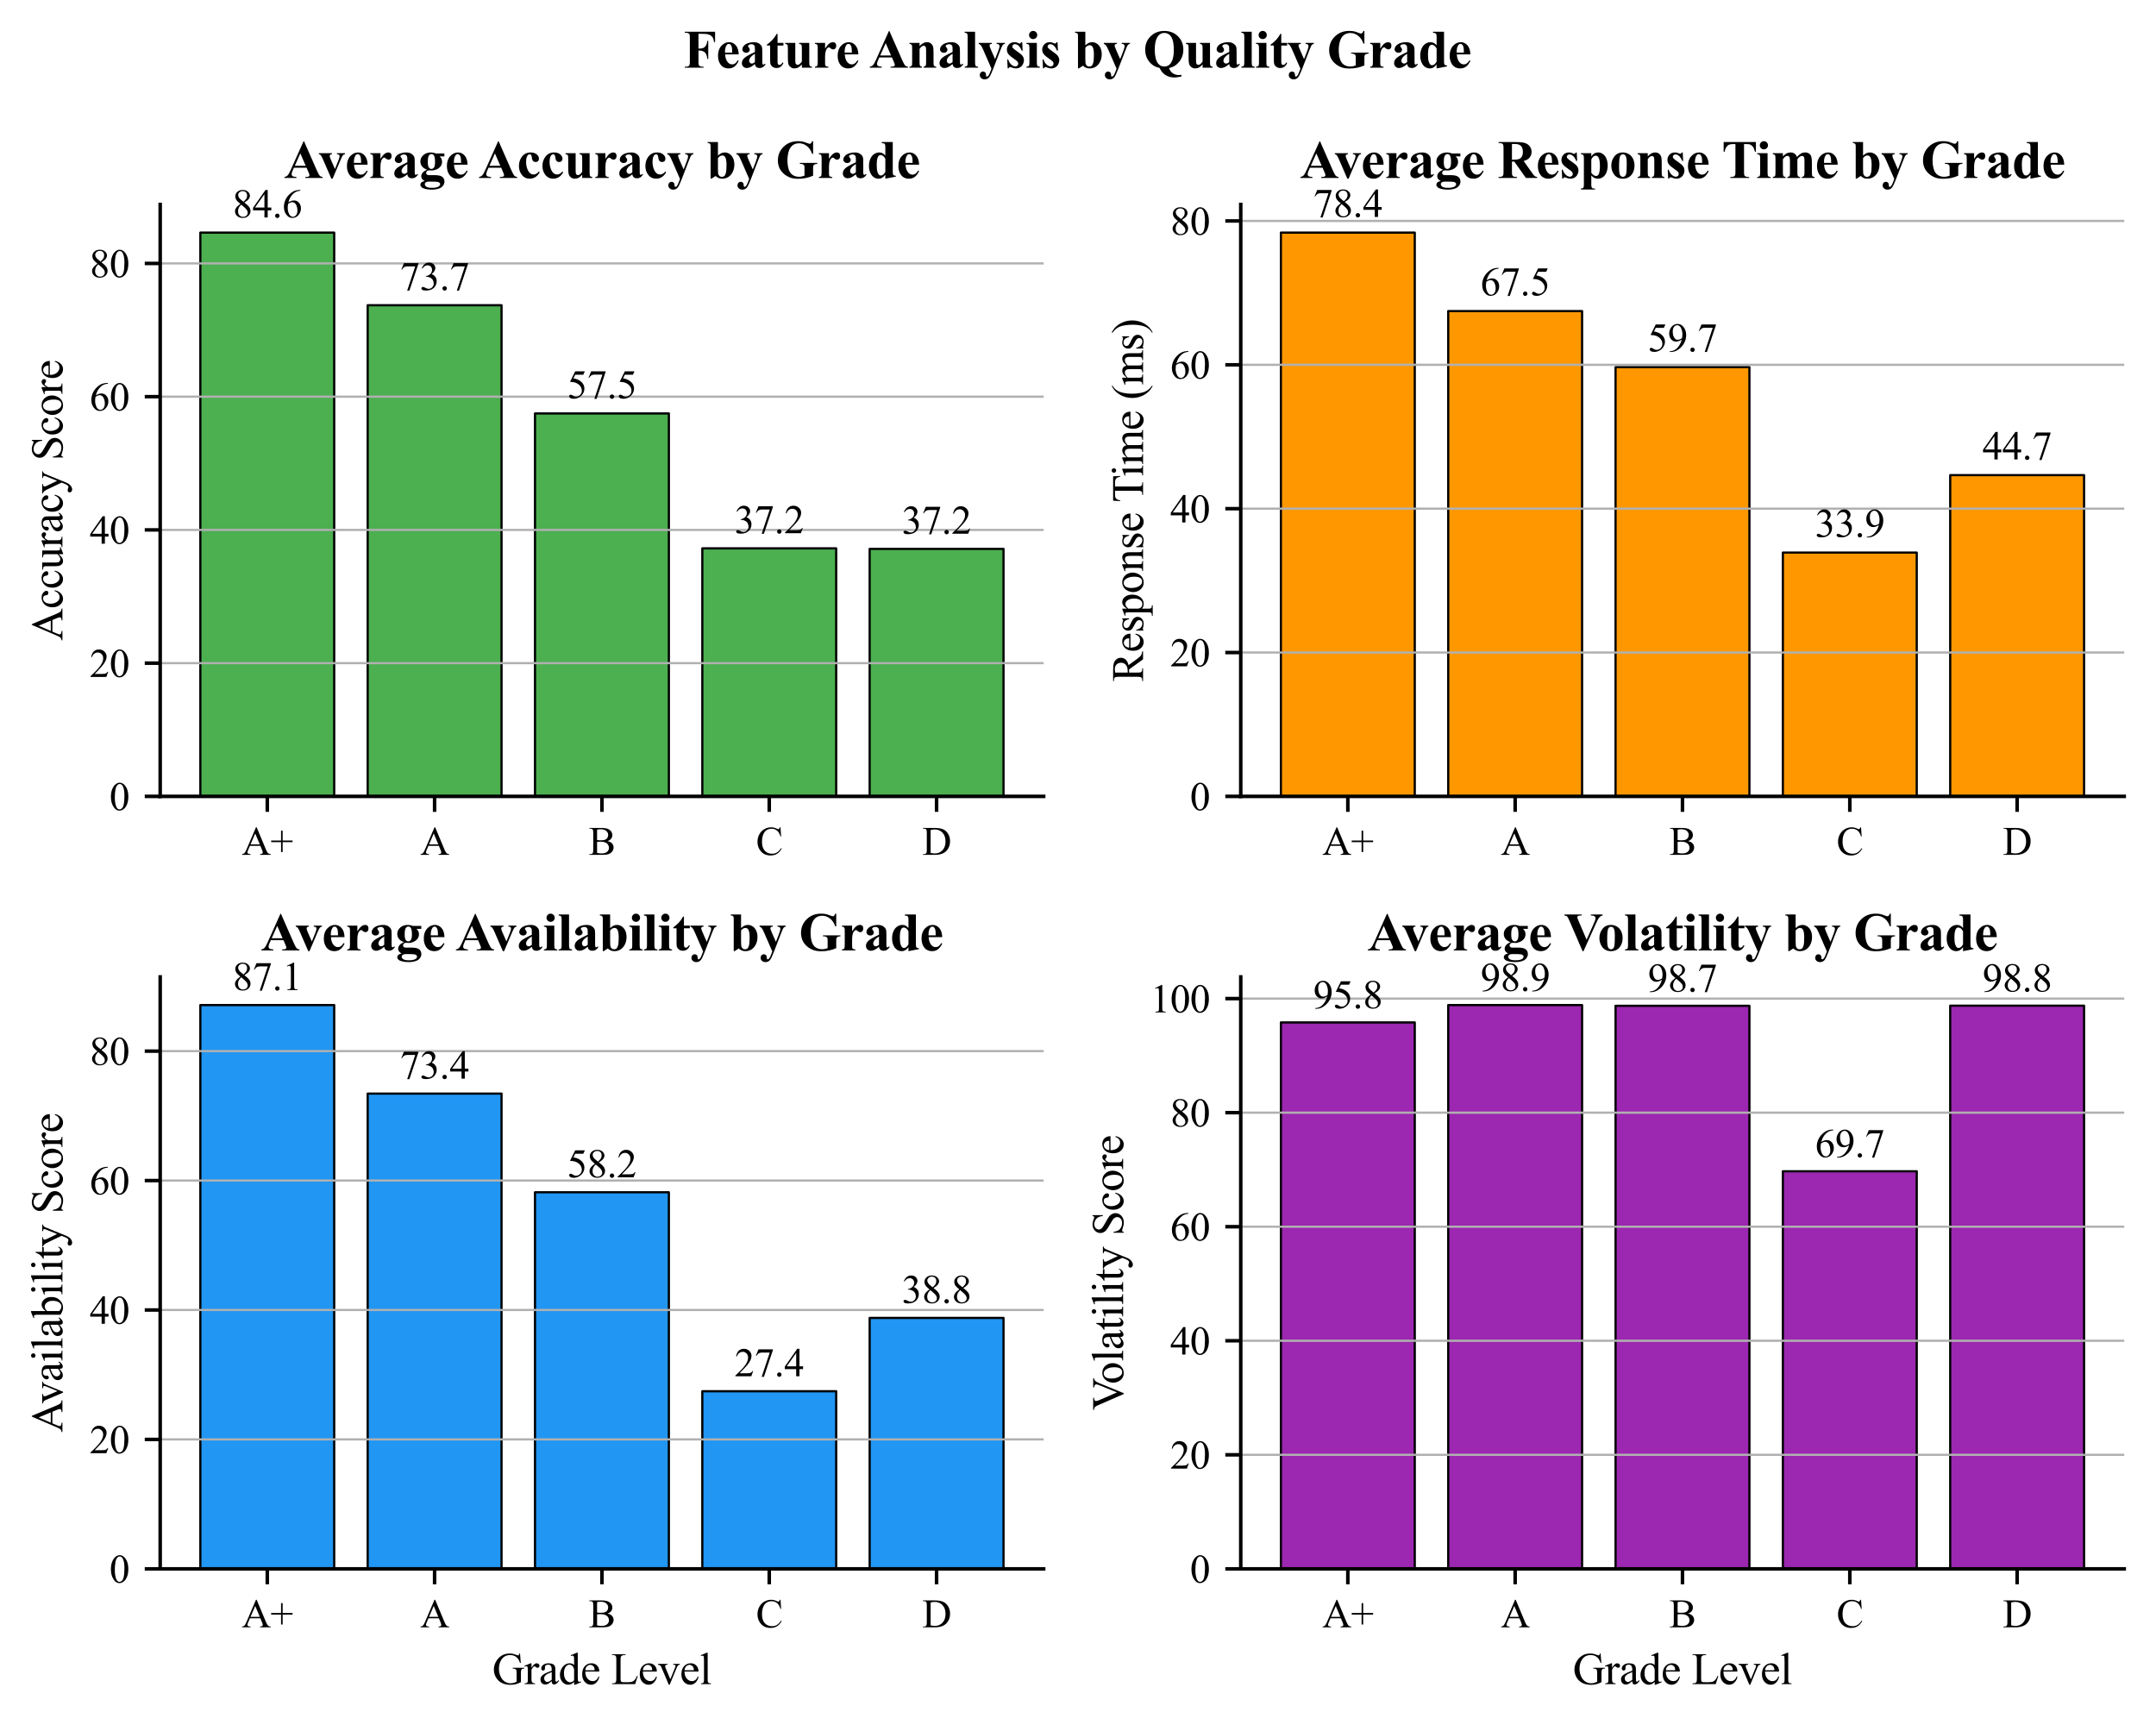 <?xml version="1.0" encoding="utf-8" standalone="no"?>
<!DOCTYPE svg PUBLIC "-//W3C//DTD SVG 1.1//EN"
  "http://www.w3.org/Graphics/SVG/1.1/DTD/svg11.dtd">
<svg xmlns:xlink="http://www.w3.org/1999/xlink" width="488.577pt" height="390.937pt" viewBox="0 0 488.577 390.937" xmlns="http://www.w3.org/2000/svg" version="1.1">
 <defs>
  <style type="text/css">*{stroke-linejoin: round; stroke-linecap: butt}</style>
 </defs>
 <g id="figure_1">
  <g id="patch_1">
   <path d="M -0 390.937 
L 488.577 390.937 
L 488.577 0 
L -0 0 
z
" style="fill: #ffffff"/>
  </g>
  <g id="axes_1">
   <g id="patch_2">
    <path d="M 36.302 180.45 
L 236.509 180.45 
L 236.509 46.32 
L 36.302 46.32 
z
" style="fill: #ffffff"/>
   </g>
   <g id="patch_3">
    <path d="M 45.402 180.45 
L 75.736 180.45 
L 75.736 52.707 
L 45.402 52.707 
z
" clip-path="url(#peee1b6d9b4)" style="fill: #4caf50; stroke: #000000; stroke-width: 0.5; stroke-linejoin: miter"/>
   </g>
   <g id="patch_4">
    <path d="M 83.32 180.45 
L 113.654 180.45 
L 113.654 69.161 
L 83.32 69.161 
z
" clip-path="url(#peee1b6d9b4)" style="fill: #4caf50; stroke: #000000; stroke-width: 0.5; stroke-linejoin: miter"/>
   </g>
   <g id="patch_5">
    <path d="M 121.238 180.45 
L 151.573 180.45 
L 151.573 93.682 
L 121.238 93.682 
z
" clip-path="url(#peee1b6d9b4)" style="fill: #4caf50; stroke: #000000; stroke-width: 0.5; stroke-linejoin: miter"/>
   </g>
   <g id="patch_6">
    <path d="M 159.156 180.45 
L 189.491 180.45 
L 189.491 124.248 
L 159.156 124.248 
z
" clip-path="url(#peee1b6d9b4)" style="fill: #4caf50; stroke: #000000; stroke-width: 0.5; stroke-linejoin: miter"/>
   </g>
   <g id="patch_7">
    <path d="M 197.074 180.45 
L 227.409 180.45 
L 227.409 124.37 
L 197.074 124.37 
z
" clip-path="url(#peee1b6d9b4)" style="fill: #4caf50; stroke: #000000; stroke-width: 0.5; stroke-linejoin: miter"/>
   </g>
   <g id="matplotlib.axis_1">
    <g id="xtick_1">
     <g id="line2d_1">
      <defs>
       <path id="m1aeab55c2a" d="M 0 0 
L 0 3.5 
" style="stroke: #000000; stroke-width: 0.8"/>
      </defs>
      <g>
       <use xlink:href="#m1aeab55c2a" x="60.569" y="180.45" style="stroke: #000000; stroke-width: 0.8"/>
      </g>
     </g>
     <g id="text_1">
      <!-- A+ -->
      <g transform="translate(54.782 193.699) scale(0.09 -0.09)">
       <defs>
        <path id="TimesNewRomanPSMT-41" d="M 2928 1419 
L 1288 1419 
L 1000 750 
Q 894 503 894 381 
Q 894 284 986 211 
Q 1078 138 1384 116 
L 1384 0 
L 50 0 
L 50 116 
Q 316 163 394 238 
Q 553 388 747 847 
L 2238 4334 
L 2347 4334 
L 3822 809 
Q 4000 384 4145 257 
Q 4291 131 4550 116 
L 4550 0 
L 2878 0 
L 2878 116 
Q 3131 128 3220 200 
Q 3309 272 3309 375 
Q 3309 513 3184 809 
L 2928 1419 
z
M 2841 1650 
L 2122 3363 
L 1384 1650 
L 2841 1650 
z
" transform="scale(0.016)"/>
        <path id="TimesNewRomanPSMT-2b" d="M 1672 441 
L 1672 2000 
L 116 2000 
L 116 2256 
L 1672 2256 
L 1672 3809 
L 1922 3809 
L 1922 2256 
L 3484 2256 
L 3484 2000 
L 1922 2000 
L 1922 441 
L 1672 441 
z
" transform="scale(0.016)"/>
       </defs>
       <use xlink:href="#TimesNewRomanPSMT-41"/>
       <use xlink:href="#TimesNewRomanPSMT-2b" x="72.217"/>
      </g>
     </g>
    </g>
    <g id="xtick_2">
     <g id="line2d_2">
      <g>
       <use xlink:href="#m1aeab55c2a" x="98.487" y="180.45" style="stroke: #000000; stroke-width: 0.8"/>
      </g>
     </g>
     <g id="text_2">
      <!-- A -->
      <g transform="translate(95.237 193.699) scale(0.09 -0.09)">
       <use xlink:href="#TimesNewRomanPSMT-41"/>
      </g>
     </g>
    </g>
    <g id="xtick_3">
     <g id="line2d_3">
      <g>
       <use xlink:href="#m1aeab55c2a" x="136.405" y="180.45" style="stroke: #000000; stroke-width: 0.8"/>
      </g>
     </g>
     <g id="text_3">
      <!-- B -->
      <g transform="translate(133.404 193.699) scale(0.09 -0.09)">
       <defs>
        <path id="TimesNewRomanPSMT-42" d="M 2956 2163 
Q 3397 2069 3616 1863 
Q 3919 1575 3919 1159 
Q 3919 844 3719 555 
Q 3519 266 3170 133 
Q 2822 0 2106 0 
L 106 0 
L 106 116 
L 266 116 
Q 531 116 647 284 
Q 719 394 719 750 
L 719 3488 
Q 719 3881 628 3984 
Q 506 4122 266 4122 
L 106 4122 
L 106 4238 
L 1938 4238 
Q 2450 4238 2759 4163 
Q 3228 4050 3475 3764 
Q 3722 3478 3722 3106 
Q 3722 2788 3528 2536 
Q 3334 2284 2956 2163 
z
M 1319 2331 
Q 1434 2309 1582 2298 
Q 1731 2288 1909 2288 
Q 2366 2288 2595 2386 
Q 2825 2484 2947 2687 
Q 3069 2891 3069 3131 
Q 3069 3503 2766 3765 
Q 2463 4028 1881 4028 
Q 1569 4028 1319 3959 
L 1319 2331 
z
M 1319 306 
Q 1681 222 2034 222 
Q 2600 222 2897 476 
Q 3194 731 3194 1106 
Q 3194 1353 3059 1581 
Q 2925 1809 2622 1940 
Q 2319 2072 1872 2072 
Q 1678 2072 1540 2065 
Q 1403 2059 1319 2044 
L 1319 306 
z
" transform="scale(0.016)"/>
       </defs>
       <use xlink:href="#TimesNewRomanPSMT-42"/>
      </g>
     </g>
    </g>
    <g id="xtick_4">
     <g id="line2d_4">
      <g>
       <use xlink:href="#m1aeab55c2a" x="174.323" y="180.45" style="stroke: #000000; stroke-width: 0.8"/>
      </g>
     </g>
     <g id="text_4">
      <!-- C -->
      <g transform="translate(171.322 193.699) scale(0.09 -0.09)">
       <defs>
        <path id="TimesNewRomanPSMT-43" d="M 3853 4334 
L 3950 2894 
L 3853 2894 
Q 3659 3541 3300 3825 
Q 2941 4109 2438 4109 
Q 2016 4109 1675 3895 
Q 1334 3681 1139 3212 
Q 944 2744 944 2047 
Q 944 1472 1128 1050 
Q 1313 628 1683 403 
Q 2053 178 2528 178 
Q 2941 178 3256 354 
Q 3572 531 3950 1056 
L 4047 994 
Q 3728 428 3303 165 
Q 2878 -97 2294 -97 
Q 1241 -97 663 684 
Q 231 1266 231 2053 
Q 231 2688 515 3219 
Q 800 3750 1298 4042 
Q 1797 4334 2388 4334 
Q 2847 4334 3294 4109 
Q 3425 4041 3481 4041 
Q 3566 4041 3628 4100 
Q 3709 4184 3744 4334 
L 3853 4334 
z
" transform="scale(0.016)"/>
       </defs>
       <use xlink:href="#TimesNewRomanPSMT-43"/>
      </g>
     </g>
    </g>
    <g id="xtick_5">
     <g id="line2d_5">
      <g>
       <use xlink:href="#m1aeab55c2a" x="212.241" y="180.45" style="stroke: #000000; stroke-width: 0.8"/>
      </g>
     </g>
     <g id="text_5">
      <!-- D -->
      <g transform="translate(208.992 193.699) scale(0.09 -0.09)">
       <defs>
        <path id="TimesNewRomanPSMT-44" d="M 109 0 
L 109 116 
L 269 116 
Q 538 116 650 288 
Q 719 391 719 750 
L 719 3488 
Q 719 3884 631 3984 
Q 509 4122 269 4122 
L 109 4122 
L 109 4238 
L 1834 4238 
Q 2784 4238 3279 4022 
Q 3775 3806 4076 3303 
Q 4378 2800 4378 2141 
Q 4378 1256 3841 663 
Q 3238 0 2003 0 
L 109 0 
z
M 1319 306 
Q 1716 219 1984 219 
Q 2709 219 3187 728 
Q 3666 1238 3666 2109 
Q 3666 2988 3187 3494 
Q 2709 4000 1959 4000 
Q 1678 4000 1319 3909 
L 1319 306 
z
" transform="scale(0.016)"/>
       </defs>
       <use xlink:href="#TimesNewRomanPSMT-44"/>
      </g>
     </g>
    </g>
   </g>
   <g id="matplotlib.axis_2">
    <g id="ytick_1">
     <g id="line2d_6">
      <path d="M 36.302 180.45 
L 236.509 180.45 
" clip-path="url(#peee1b6d9b4)" style="fill: none; stroke: #b0b0b0; stroke-width: 0.5; stroke-linecap: square"/>
     </g>
     <g id="line2d_7">
      <defs>
       <path id="m470611a4e0" d="M 0 0 
L -3.5 0 
" style="stroke: #000000; stroke-width: 0.8"/>
      </defs>
      <g>
       <use xlink:href="#m470611a4e0" x="36.302" y="180.45" style="stroke: #000000; stroke-width: 0.8"/>
      </g>
     </g>
     <g id="text_6">
      <!-- 0 -->
      <g transform="translate(24.802 183.575) scale(0.09 -0.09)">
       <defs>
        <path id="TimesNewRomanPSMT-30" d="M 231 2094 
Q 231 2819 450 3342 
Q 669 3866 1031 4122 
Q 1313 4325 1613 4325 
Q 2100 4325 2488 3828 
Q 2972 3213 2972 2159 
Q 2972 1422 2759 906 
Q 2547 391 2217 158 
Q 1888 -75 1581 -75 
Q 975 -75 572 641 
Q 231 1244 231 2094 
z
M 844 2016 
Q 844 1141 1059 588 
Q 1238 122 1591 122 
Q 1759 122 1940 273 
Q 2122 425 2216 781 
Q 2359 1319 2359 2297 
Q 2359 3022 2209 3506 
Q 2097 3866 1919 4016 
Q 1791 4119 1609 4119 
Q 1397 4119 1231 3928 
Q 1006 3669 925 3112 
Q 844 2556 844 2016 
z
" transform="scale(0.016)"/>
       </defs>
       <use xlink:href="#TimesNewRomanPSMT-30"/>
      </g>
     </g>
    </g>
    <g id="ytick_2">
     <g id="line2d_8">
      <path d="M 36.302 150.26 
L 236.509 150.26 
" clip-path="url(#peee1b6d9b4)" style="fill: none; stroke: #b0b0b0; stroke-width: 0.5; stroke-linecap: square"/>
     </g>
     <g id="line2d_9">
      <g>
       <use xlink:href="#m470611a4e0" x="36.302" y="150.26" style="stroke: #000000; stroke-width: 0.8"/>
      </g>
     </g>
     <g id="text_7">
      <!-- 20 -->
      <g transform="translate(20.302 153.384) scale(0.09 -0.09)">
       <defs>
        <path id="TimesNewRomanPSMT-32" d="M 2934 816 
L 2638 0 
L 138 0 
L 138 116 
Q 1241 1122 1691 1759 
Q 2141 2397 2141 2925 
Q 2141 3328 1894 3587 
Q 1647 3847 1303 3847 
Q 991 3847 742 3664 
Q 494 3481 375 3128 
L 259 3128 
Q 338 3706 661 4015 
Q 984 4325 1469 4325 
Q 1984 4325 2329 3994 
Q 2675 3663 2675 3213 
Q 2675 2891 2525 2569 
Q 2294 2063 1775 1497 
Q 997 647 803 472 
L 1909 472 
Q 2247 472 2383 497 
Q 2519 522 2628 598 
Q 2738 675 2819 816 
L 2934 816 
z
" transform="scale(0.016)"/>
       </defs>
       <use xlink:href="#TimesNewRomanPSMT-32"/>
       <use xlink:href="#TimesNewRomanPSMT-30" x="50"/>
      </g>
     </g>
    </g>
    <g id="ytick_3">
     <g id="line2d_10">
      <path d="M 36.302 120.069 
L 236.509 120.069 
" clip-path="url(#peee1b6d9b4)" style="fill: none; stroke: #b0b0b0; stroke-width: 0.5; stroke-linecap: square"/>
     </g>
     <g id="line2d_11">
      <g>
       <use xlink:href="#m470611a4e0" x="36.302" y="120.069" style="stroke: #000000; stroke-width: 0.8"/>
      </g>
     </g>
     <g id="text_8">
      <!-- 40 -->
      <g transform="translate(20.302 123.194) scale(0.09 -0.09)">
       <defs>
        <path id="TimesNewRomanPSMT-34" d="M 2978 1563 
L 2978 1119 
L 2409 1119 
L 2409 0 
L 1894 0 
L 1894 1119 
L 100 1119 
L 100 1519 
L 2066 4325 
L 2409 4325 
L 2409 1563 
L 2978 1563 
z
M 1894 1563 
L 1894 3666 
L 406 1563 
L 1894 1563 
z
" transform="scale(0.016)"/>
       </defs>
       <use xlink:href="#TimesNewRomanPSMT-34"/>
       <use xlink:href="#TimesNewRomanPSMT-30" x="50"/>
      </g>
     </g>
    </g>
    <g id="ytick_4">
     <g id="line2d_12">
      <path d="M 36.302 89.879 
L 236.509 89.879 
" clip-path="url(#peee1b6d9b4)" style="fill: none; stroke: #b0b0b0; stroke-width: 0.5; stroke-linecap: square"/>
     </g>
     <g id="line2d_13">
      <g>
       <use xlink:href="#m470611a4e0" x="36.302" y="89.879" style="stroke: #000000; stroke-width: 0.8"/>
      </g>
     </g>
     <g id="text_9">
      <!-- 60 -->
      <g transform="translate(20.302 93.004) scale(0.09 -0.09)">
       <defs>
        <path id="TimesNewRomanPSMT-36" d="M 2869 4325 
L 2869 4209 
Q 2456 4169 2195 4045 
Q 1934 3922 1679 3669 
Q 1425 3416 1258 3105 
Q 1091 2794 978 2366 
Q 1428 2675 1881 2675 
Q 2316 2675 2634 2325 
Q 2953 1975 2953 1425 
Q 2953 894 2631 456 
Q 2244 -75 1606 -75 
Q 1172 -75 869 213 
Q 275 772 275 1663 
Q 275 2231 503 2743 
Q 731 3256 1154 3653 
Q 1578 4050 1965 4187 
Q 2353 4325 2688 4325 
L 2869 4325 
z
M 925 2138 
Q 869 1716 869 1456 
Q 869 1156 980 804 
Q 1091 453 1309 247 
Q 1469 100 1697 100 
Q 1969 100 2183 356 
Q 2397 613 2397 1088 
Q 2397 1622 2184 2012 
Q 1972 2403 1581 2403 
Q 1463 2403 1327 2353 
Q 1191 2303 925 2138 
z
" transform="scale(0.016)"/>
       </defs>
       <use xlink:href="#TimesNewRomanPSMT-36"/>
       <use xlink:href="#TimesNewRomanPSMT-30" x="50"/>
      </g>
     </g>
    </g>
    <g id="ytick_5">
     <g id="line2d_14">
      <path d="M 36.302 59.689 
L 236.509 59.689 
" clip-path="url(#peee1b6d9b4)" style="fill: none; stroke: #b0b0b0; stroke-width: 0.5; stroke-linecap: square"/>
     </g>
     <g id="line2d_15">
      <g>
       <use xlink:href="#m470611a4e0" x="36.302" y="59.689" style="stroke: #000000; stroke-width: 0.8"/>
      </g>
     </g>
     <g id="text_10">
      <!-- 80 -->
      <g transform="translate(20.302 62.813) scale(0.09 -0.09)">
       <defs>
        <path id="TimesNewRomanPSMT-38" d="M 1228 2134 
Q 725 2547 579 2797 
Q 434 3047 434 3316 
Q 434 3728 753 4026 
Q 1072 4325 1600 4325 
Q 2113 4325 2425 4047 
Q 2738 3769 2738 3413 
Q 2738 3175 2569 2928 
Q 2400 2681 1866 2347 
Q 2416 1922 2594 1678 
Q 2831 1359 2831 1006 
Q 2831 559 2490 242 
Q 2150 -75 1597 -75 
Q 994 -75 656 303 
Q 388 606 388 966 
Q 388 1247 577 1523 
Q 766 1800 1228 2134 
z
M 1719 2469 
Q 2094 2806 2194 3001 
Q 2294 3197 2294 3444 
Q 2294 3772 2109 3958 
Q 1925 4144 1606 4144 
Q 1288 4144 1088 3959 
Q 888 3775 888 3528 
Q 888 3366 970 3203 
Q 1053 3041 1206 2894 
L 1719 2469 
z
M 1375 2016 
Q 1116 1797 991 1539 
Q 866 1281 866 981 
Q 866 578 1086 336 
Q 1306 94 1647 94 
Q 1984 94 2187 284 
Q 2391 475 2391 747 
Q 2391 972 2272 1150 
Q 2050 1481 1375 2016 
z
" transform="scale(0.016)"/>
       </defs>
       <use xlink:href="#TimesNewRomanPSMT-38"/>
       <use xlink:href="#TimesNewRomanPSMT-30" x="50"/>
      </g>
     </g>
    </g>
    <g id="text_11">
     <!-- Accuracy Score -->
     <g transform="translate(14.144 145.173) rotate(-90) scale(0.1 -0.1)">
      <defs>
       <path id="TimesNewRomanPSMT-63" d="M 2631 1088 
Q 2516 522 2178 217 
Q 1841 -88 1431 -88 
Q 944 -88 581 321 
Q 219 731 219 1428 
Q 219 2103 620 2525 
Q 1022 2947 1584 2947 
Q 2006 2947 2278 2723 
Q 2550 2500 2550 2259 
Q 2550 2141 2473 2067 
Q 2397 1994 2259 1994 
Q 2075 1994 1981 2113 
Q 1928 2178 1911 2362 
Q 1894 2547 1784 2644 
Q 1675 2738 1481 2738 
Q 1169 2738 978 2506 
Q 725 2200 725 1697 
Q 725 1184 976 792 
Q 1228 400 1656 400 
Q 1963 400 2206 609 
Q 2378 753 2541 1131 
L 2631 1088 
z
" transform="scale(0.016)"/>
       <path id="TimesNewRomanPSMT-75" d="M 2709 2863 
L 2709 1128 
Q 2709 631 2732 520 
Q 2756 409 2807 365 
Q 2859 322 2928 322 
Q 3025 322 3147 375 
L 3191 266 
L 2334 -88 
L 2194 -88 
L 2194 519 
Q 1825 119 1631 15 
Q 1438 -88 1222 -88 
Q 981 -88 804 51 
Q 628 191 559 409 
Q 491 628 491 1028 
L 491 2306 
Q 491 2509 447 2587 
Q 403 2666 317 2708 
Q 231 2750 6 2747 
L 6 2863 
L 1009 2863 
L 1009 947 
Q 1009 547 1148 422 
Q 1288 297 1484 297 
Q 1619 297 1789 381 
Q 1959 466 2194 703 
L 2194 2325 
Q 2194 2569 2105 2655 
Q 2016 2741 1734 2747 
L 1734 2863 
L 2709 2863 
z
" transform="scale(0.016)"/>
       <path id="TimesNewRomanPSMT-72" d="M 1038 2947 
L 1038 2303 
Q 1397 2947 1775 2947 
Q 1947 2947 2059 2842 
Q 2172 2738 2172 2600 
Q 2172 2478 2090 2393 
Q 2009 2309 1897 2309 
Q 1788 2309 1652 2417 
Q 1516 2525 1450 2525 
Q 1394 2525 1328 2463 
Q 1188 2334 1038 2041 
L 1038 669 
Q 1038 431 1097 309 
Q 1138 225 1241 169 
Q 1344 113 1538 113 
L 1538 0 
L 72 0 
L 72 113 
Q 291 113 397 181 
Q 475 231 506 341 
Q 522 394 522 644 
L 522 1753 
Q 522 2253 501 2348 
Q 481 2444 426 2487 
Q 372 2531 291 2531 
Q 194 2531 72 2484 
L 41 2597 
L 906 2947 
L 1038 2947 
z
" transform="scale(0.016)"/>
       <path id="TimesNewRomanPSMT-61" d="M 1822 413 
Q 1381 72 1269 19 
Q 1100 -59 909 -59 
Q 613 -59 420 144 
Q 228 347 228 678 
Q 228 888 322 1041 
Q 450 1253 767 1440 
Q 1084 1628 1822 1897 
L 1822 2009 
Q 1822 2438 1686 2597 
Q 1550 2756 1291 2756 
Q 1094 2756 978 2650 
Q 859 2544 859 2406 
L 866 2225 
Q 866 2081 792 2003 
Q 719 1925 600 1925 
Q 484 1925 411 2006 
Q 338 2088 338 2228 
Q 338 2497 613 2722 
Q 888 2947 1384 2947 
Q 1766 2947 2009 2819 
Q 2194 2722 2281 2516 
Q 2338 2381 2338 1966 
L 2338 994 
Q 2338 584 2353 492 
Q 2369 400 2405 369 
Q 2441 338 2488 338 
Q 2538 338 2575 359 
Q 2641 400 2828 588 
L 2828 413 
Q 2478 -56 2159 -56 
Q 2006 -56 1915 50 
Q 1825 156 1822 413 
z
M 1822 616 
L 1822 1706 
Q 1350 1519 1213 1441 
Q 966 1303 859 1153 
Q 753 1003 753 825 
Q 753 600 887 451 
Q 1022 303 1197 303 
Q 1434 303 1822 616 
z
" transform="scale(0.016)"/>
       <path id="TimesNewRomanPSMT-79" d="M 38 2863 
L 1372 2863 
L 1372 2747 
L 1306 2747 
Q 1166 2747 1095 2686 
Q 1025 2625 1025 2534 
Q 1025 2413 1128 2197 
L 1825 753 
L 2466 2334 
Q 2519 2463 2519 2588 
Q 2519 2644 2497 2672 
Q 2472 2706 2419 2726 
Q 2366 2747 2231 2747 
L 2231 2863 
L 3163 2863 
L 3163 2747 
Q 3047 2734 2984 2696 
Q 2922 2659 2847 2556 
Q 2819 2513 2741 2316 
L 1575 -541 
Q 1406 -956 1132 -1168 
Q 859 -1381 606 -1381 
Q 422 -1381 303 -1275 
Q 184 -1169 184 -1031 
Q 184 -900 270 -820 
Q 356 -741 506 -741 
Q 609 -741 788 -809 
Q 913 -856 944 -856 
Q 1038 -856 1148 -759 
Q 1259 -663 1372 -384 
L 1575 113 
L 547 2272 
Q 500 2369 397 2513 
Q 319 2622 269 2659 
Q 197 2709 38 2747 
L 38 2863 
z
" transform="scale(0.016)"/>
       <path id="TimesNewRomanPSMT-20" transform="scale(0.016)"/>
       <path id="TimesNewRomanPSMT-53" d="M 2934 4334 
L 2934 2869 
L 2819 2869 
Q 2763 3291 2617 3541 
Q 2472 3791 2203 3937 
Q 1934 4084 1647 4084 
Q 1322 4084 1109 3886 
Q 897 3688 897 3434 
Q 897 3241 1031 3081 
Q 1225 2847 1953 2456 
Q 2547 2138 2764 1967 
Q 2981 1797 3098 1565 
Q 3216 1334 3216 1081 
Q 3216 600 2842 251 
Q 2469 -97 1881 -97 
Q 1697 -97 1534 -69 
Q 1438 -53 1133 45 
Q 828 144 747 144 
Q 669 144 623 97 
Q 578 50 556 -97 
L 441 -97 
L 441 1356 
L 556 1356 
Q 638 900 775 673 
Q 913 447 1195 297 
Q 1478 147 1816 147 
Q 2206 147 2432 353 
Q 2659 559 2659 841 
Q 2659 997 2573 1156 
Q 2488 1316 2306 1453 
Q 2184 1547 1640 1851 
Q 1097 2156 867 2337 
Q 638 2519 519 2737 
Q 400 2956 400 3219 
Q 400 3675 750 4004 
Q 1100 4334 1641 4334 
Q 1978 4334 2356 4169 
Q 2531 4091 2603 4091 
Q 2684 4091 2736 4139 
Q 2788 4188 2819 4334 
L 2934 4334 
z
" transform="scale(0.016)"/>
       <path id="TimesNewRomanPSMT-6f" d="M 1600 2947 
Q 2250 2947 2644 2453 
Q 2978 2031 2978 1484 
Q 2978 1100 2793 706 
Q 2609 313 2286 112 
Q 1963 -88 1566 -88 
Q 919 -88 538 428 
Q 216 863 216 1403 
Q 216 1797 411 2186 
Q 606 2575 925 2761 
Q 1244 2947 1600 2947 
z
M 1503 2744 
Q 1338 2744 1170 2645 
Q 1003 2547 900 2300 
Q 797 2053 797 1666 
Q 797 1041 1045 587 
Q 1294 134 1700 134 
Q 2003 134 2200 384 
Q 2397 634 2397 1244 
Q 2397 2006 2069 2444 
Q 1847 2744 1503 2744 
z
" transform="scale(0.016)"/>
       <path id="TimesNewRomanPSMT-65" d="M 681 1784 
Q 678 1147 991 784 
Q 1303 422 1725 422 
Q 2006 422 2214 576 
Q 2422 731 2563 1106 
L 2659 1044 
Q 2594 616 2278 264 
Q 1963 -88 1488 -88 
Q 972 -88 605 314 
Q 238 716 238 1394 
Q 238 2128 614 2539 
Q 991 2950 1559 2950 
Q 2041 2950 2350 2633 
Q 2659 2316 2659 1784 
L 681 1784 
z
M 681 1966 
L 2006 1966 
Q 1991 2241 1941 2353 
Q 1863 2528 1708 2628 
Q 1553 2728 1384 2728 
Q 1125 2728 920 2526 
Q 716 2325 681 1966 
z
" transform="scale(0.016)"/>
      </defs>
      <use xlink:href="#TimesNewRomanPSMT-41"/>
      <use xlink:href="#TimesNewRomanPSMT-63" x="72.217"/>
      <use xlink:href="#TimesNewRomanPSMT-63" x="116.602"/>
      <use xlink:href="#TimesNewRomanPSMT-75" x="160.986"/>
      <use xlink:href="#TimesNewRomanPSMT-72" x="210.986"/>
      <use xlink:href="#TimesNewRomanPSMT-61" x="244.287"/>
      <use xlink:href="#TimesNewRomanPSMT-63" x="288.672"/>
      <use xlink:href="#TimesNewRomanPSMT-79" x="333.057"/>
      <use xlink:href="#TimesNewRomanPSMT-20" x="383.057"/>
      <use xlink:href="#TimesNewRomanPSMT-53" x="408.057"/>
      <use xlink:href="#TimesNewRomanPSMT-63" x="463.672"/>
      <use xlink:href="#TimesNewRomanPSMT-6f" x="508.057"/>
      <use xlink:href="#TimesNewRomanPSMT-72" x="558.057"/>
      <use xlink:href="#TimesNewRomanPSMT-65" x="591.357"/>
     </g>
    </g>
   </g>
   <g id="patch_8">
    <path d="M 36.302 180.45 
L 36.302 46.32 
" style="fill: none; stroke: #000000; stroke-width: 0.8; stroke-linejoin: miter; stroke-linecap: square"/>
   </g>
   <g id="patch_9">
    <path d="M 36.302 180.45 
L 236.509 180.45 
" style="fill: none; stroke: #000000; stroke-width: 0.8; stroke-linejoin: miter; stroke-linecap: square"/>
   </g>
   <g id="text_12">
    <!-- 84.6 -->
    <g transform="translate(52.694 49.272) scale(0.09 -0.09)">
     <defs>
      <path id="TimesNewRomanPSMT-2e" d="M 800 606 
Q 947 606 1047 504 
Q 1147 403 1147 259 
Q 1147 116 1045 14 
Q 944 -88 800 -88 
Q 656 -88 554 14 
Q 453 116 453 259 
Q 453 406 554 506 
Q 656 606 800 606 
z
" transform="scale(0.016)"/>
     </defs>
     <use xlink:href="#TimesNewRomanPSMT-38"/>
     <use xlink:href="#TimesNewRomanPSMT-34" x="50"/>
     <use xlink:href="#TimesNewRomanPSMT-2e" x="100"/>
     <use xlink:href="#TimesNewRomanPSMT-36" x="125"/>
    </g>
   </g>
   <g id="text_13">
    <!-- 73.7 -->
    <g transform="translate(90.612 65.726) scale(0.09 -0.09)">
     <defs>
      <path id="TimesNewRomanPSMT-37" d="M 644 4238 
L 2916 4238 
L 2916 4119 
L 1503 -88 
L 1153 -88 
L 2419 3728 
L 1253 3728 
Q 900 3728 750 3644 
Q 488 3500 328 3200 
L 238 3234 
L 644 4238 
z
" transform="scale(0.016)"/>
      <path id="TimesNewRomanPSMT-33" d="M 325 3431 
Q 506 3859 782 4092 
Q 1059 4325 1472 4325 
Q 1981 4325 2253 3994 
Q 2459 3747 2459 3466 
Q 2459 3003 1878 2509 
Q 2269 2356 2469 2072 
Q 2669 1788 2669 1403 
Q 2669 853 2319 450 
Q 1863 -75 997 -75 
Q 569 -75 414 31 
Q 259 138 259 259 
Q 259 350 332 419 
Q 406 488 509 488 
Q 588 488 669 463 
Q 722 447 909 348 
Q 1097 250 1169 231 
Q 1284 197 1416 197 
Q 1734 197 1970 444 
Q 2206 691 2206 1028 
Q 2206 1275 2097 1509 
Q 2016 1684 1919 1775 
Q 1784 1900 1550 2001 
Q 1316 2103 1072 2103 
L 972 2103 
L 972 2197 
Q 1219 2228 1467 2375 
Q 1716 2522 1828 2728 
Q 1941 2934 1941 3181 
Q 1941 3503 1739 3701 
Q 1538 3900 1238 3900 
Q 753 3900 428 3381 
L 325 3431 
z
" transform="scale(0.016)"/>
     </defs>
     <use xlink:href="#TimesNewRomanPSMT-37"/>
     <use xlink:href="#TimesNewRomanPSMT-33" x="50"/>
     <use xlink:href="#TimesNewRomanPSMT-2e" x="100"/>
     <use xlink:href="#TimesNewRomanPSMT-37" x="125"/>
    </g>
   </g>
   <g id="text_14">
    <!-- 57.5 -->
    <g transform="translate(128.53 90.247) scale(0.09 -0.09)">
     <defs>
      <path id="TimesNewRomanPSMT-35" d="M 2778 4238 
L 2534 3706 
L 1259 3706 
L 981 3138 
Q 1809 3016 2294 2522 
Q 2709 2097 2709 1522 
Q 2709 1188 2573 903 
Q 2438 619 2231 419 
Q 2025 219 1772 97 
Q 1413 -75 1034 -75 
Q 653 -75 479 54 
Q 306 184 306 341 
Q 306 428 378 495 
Q 450 563 559 563 
Q 641 563 702 538 
Q 763 513 909 409 
Q 1144 247 1384 247 
Q 1750 247 2026 523 
Q 2303 800 2303 1197 
Q 2303 1581 2056 1914 
Q 1809 2247 1375 2428 
Q 1034 2569 447 2591 
L 1259 4238 
L 2778 4238 
z
" transform="scale(0.016)"/>
     </defs>
     <use xlink:href="#TimesNewRomanPSMT-35"/>
     <use xlink:href="#TimesNewRomanPSMT-37" x="50"/>
     <use xlink:href="#TimesNewRomanPSMT-2e" x="100"/>
     <use xlink:href="#TimesNewRomanPSMT-35" x="125"/>
    </g>
   </g>
   <g id="text_15">
    <!-- 37.2 -->
    <g transform="translate(166.448 120.814) scale(0.09 -0.09)">
     <use xlink:href="#TimesNewRomanPSMT-33"/>
     <use xlink:href="#TimesNewRomanPSMT-37" x="50"/>
     <use xlink:href="#TimesNewRomanPSMT-2e" x="100"/>
     <use xlink:href="#TimesNewRomanPSMT-32" x="125"/>
    </g>
   </g>
   <g id="text_16">
    <!-- 37.2 -->
    <g transform="translate(204.366 120.935) scale(0.09 -0.09)">
     <use xlink:href="#TimesNewRomanPSMT-33"/>
     <use xlink:href="#TimesNewRomanPSMT-37" x="50"/>
     <use xlink:href="#TimesNewRomanPSMT-2e" x="100"/>
     <use xlink:href="#TimesNewRomanPSMT-32" x="125"/>
    </g>
   </g>
   <g id="text_17">
    <!-- Average Accuracy by Grade -->
    <g transform="translate(64.364 40.32) scale(0.12 -0.12)">
     <defs>
      <path id="TimesNewRomanPS-BoldMT-41" d="M 2663 1206 
L 1166 1206 
L 988 794 
Q 900 588 900 453 
Q 900 275 1044 191 
Q 1128 141 1459 116 
L 1459 0 
L 50 0 
L 50 116 
Q 278 150 425 304 
Q 572 459 788 944 
L 2303 4325 
L 2363 4325 
L 3891 850 
Q 4109 356 4250 228 
Q 4356 131 4550 116 
L 4550 0 
L 2500 0 
L 2500 116 
L 2584 116 
Q 2831 116 2931 184 
Q 3000 234 3000 328 
Q 3000 384 2981 444 
Q 2975 472 2888 678 
L 2663 1206 
z
M 2556 1438 
L 1925 2897 
L 1275 1438 
L 2556 1438 
z
" transform="scale(0.016)"/>
      <path id="TimesNewRomanPS-BoldMT-76" d="M 1534 -88 
L 550 2178 
Q 372 2588 272 2697 
Q 200 2778 59 2806 
L 59 2922 
L 1613 2922 
L 1613 2806 
Q 1466 2806 1413 2753 
Q 1338 2684 1338 2591 
Q 1338 2475 1475 2156 
L 1956 1059 
L 2341 2006 
Q 2506 2413 2506 2581 
Q 2506 2678 2436 2739 
Q 2366 2800 2188 2806 
L 2188 2922 
L 3144 2922 
L 3144 2806 
Q 3006 2788 2918 2703 
Q 2831 2619 2656 2206 
L 1681 -88 
L 1534 -88 
z
" transform="scale(0.016)"/>
      <path id="TimesNewRomanPS-BoldMT-65" d="M 2691 1566 
L 1088 1566 
Q 1116 984 1397 647 
Q 1613 388 1916 388 
Q 2103 388 2256 492 
Q 2409 597 2584 869 
L 2691 800 
Q 2453 316 2165 114 
Q 1878 -88 1500 -88 
Q 850 -88 516 413 
Q 247 816 247 1413 
Q 247 2144 642 2576 
Q 1038 3009 1569 3009 
Q 2013 3009 2339 2645 
Q 2666 2281 2691 1566 
z
M 1922 1775 
Q 1922 2278 1867 2465 
Q 1813 2653 1697 2750 
Q 1631 2806 1522 2806 
Q 1359 2806 1256 2647 
Q 1072 2369 1072 1884 
L 1072 1775 
L 1922 1775 
z
" transform="scale(0.016)"/>
      <path id="TimesNewRomanPS-BoldMT-72" d="M 1428 2922 
L 1428 2259 
Q 1719 2713 1937 2861 
Q 2156 3009 2359 3009 
Q 2534 3009 2639 2901 
Q 2744 2794 2744 2597 
Q 2744 2388 2642 2272 
Q 2541 2156 2397 2156 
Q 2231 2156 2109 2262 
Q 1988 2369 1966 2381 
Q 1934 2400 1894 2400 
Q 1803 2400 1722 2331 
Q 1594 2225 1528 2028 
Q 1428 1725 1428 1359 
L 1428 688 
L 1431 513 
Q 1431 334 1453 284 
Q 1491 200 1564 161 
Q 1638 122 1813 113 
L 1813 0 
L 234 0 
L 234 113 
Q 425 128 492 217 
Q 559 306 559 688 
L 559 2303 
Q 559 2553 534 2622 
Q 503 2709 443 2750 
Q 384 2791 234 2806 
L 234 2922 
L 1428 2922 
z
" transform="scale(0.016)"/>
      <path id="TimesNewRomanPS-BoldMT-61" d="M 1828 431 
Q 1294 -41 869 -41 
Q 619 -41 453 123 
Q 288 288 288 534 
Q 288 869 575 1136 
Q 863 1403 1828 1847 
L 1828 2141 
Q 1828 2472 1792 2558 
Q 1756 2644 1656 2708 
Q 1556 2772 1431 2772 
Q 1228 2772 1097 2681 
Q 1016 2625 1016 2550 
Q 1016 2484 1103 2388 
Q 1222 2253 1222 2128 
Q 1222 1975 1108 1867 
Q 994 1759 809 1759 
Q 613 1759 480 1878 
Q 347 1997 347 2156 
Q 347 2381 525 2586 
Q 703 2791 1022 2900 
Q 1341 3009 1684 3009 
Q 2100 3009 2342 2832 
Q 2584 2656 2656 2450 
Q 2700 2319 2700 1847 
L 2700 713 
Q 2700 513 2715 461 
Q 2731 409 2762 384 
Q 2794 359 2834 359 
Q 2916 359 3000 475 
L 3094 400 
Q 2938 169 2770 64 
Q 2603 -41 2391 -41 
Q 2141 -41 2000 76 
Q 1859 194 1828 431 
z
M 1828 659 
L 1828 1638 
Q 1450 1416 1266 1163 
Q 1144 994 1144 822 
Q 1144 678 1247 569 
Q 1325 484 1466 484 
Q 1622 484 1828 659 
z
" transform="scale(0.016)"/>
      <path id="TimesNewRomanPS-BoldMT-67" d="M 2091 2888 
L 3075 2888 
L 3075 2544 
L 2516 2544 
Q 2669 2391 2728 2266 
Q 2803 2097 2803 1913 
Q 2803 1600 2629 1370 
Q 2456 1141 2157 1011 
Q 1859 881 1628 881 
Q 1609 881 1253 897 
Q 1113 897 1017 805 
Q 922 713 922 584 
Q 922 472 1008 400 
Q 1094 328 1288 328 
L 1828 334 
Q 2484 334 2731 191 
Q 3084 -9 3084 -425 
Q 3084 -691 2921 -908 
Q 2759 -1125 2494 -1228 
Q 2091 -1381 1566 -1381 
Q 1172 -1381 847 -1304 
Q 522 -1228 381 -1092 
Q 241 -956 241 -806 
Q 241 -663 348 -548 
Q 456 -434 750 -356 
Q 344 -156 344 200 
Q 344 416 509 619 
Q 675 822 1034 972 
Q 616 1125 428 1375 
Q 241 1625 241 1953 
Q 241 2381 591 2695 
Q 941 3009 1491 3009 
Q 1781 3009 2091 2888 
z
M 1550 2816 
Q 1369 2816 1244 2633 
Q 1119 2450 1119 1875 
Q 1119 1409 1242 1236 
Q 1366 1063 1534 1063 
Q 1722 1063 1847 1234 
Q 1972 1406 1972 1903 
Q 1972 2463 1831 2666 
Q 1731 2816 1550 2816 
z
M 1366 -431 
Q 1047 -431 944 -484 
Q 766 -581 766 -747 
Q 766 -906 950 -1036 
Q 1134 -1166 1644 -1166 
Q 2078 -1166 2326 -1050 
Q 2575 -934 2575 -725 
Q 2575 -647 2528 -594 
Q 2444 -500 2273 -465 
Q 2103 -431 1366 -431 
z
" transform="scale(0.016)"/>
      <path id="TimesNewRomanPS-BoldMT-20" transform="scale(0.016)"/>
      <path id="TimesNewRomanPS-BoldMT-63" d="M 2600 753 
L 2697 678 
Q 2491 291 2183 101 
Q 1875 -88 1528 -88 
Q 944 -88 594 353 
Q 244 794 244 1413 
Q 244 2009 563 2463 
Q 947 3009 1622 3009 
Q 2075 3009 2342 2781 
Q 2609 2553 2609 2272 
Q 2609 2094 2501 1987 
Q 2394 1881 2219 1881 
Q 2034 1881 1914 2003 
Q 1794 2125 1766 2438 
Q 1747 2634 1675 2713 
Q 1603 2791 1506 2791 
Q 1356 2791 1250 2631 
Q 1088 2391 1088 1894 
Q 1088 1481 1219 1104 
Q 1350 728 1578 544 
Q 1750 409 1984 409 
Q 2138 409 2275 481 
Q 2413 553 2600 753 
z
" transform="scale(0.016)"/>
      <path id="TimesNewRomanPS-BoldMT-75" d="M 3038 2922 
L 3038 634 
Q 3038 300 3100 217 
Q 3163 134 3353 113 
L 3353 0 
L 2163 0 
L 2163 391 
Q 1953 141 1743 26 
Q 1534 -88 1275 -88 
Q 1028 -88 836 64 
Q 644 216 578 419 
Q 513 622 513 1128 
L 513 2288 
Q 513 2619 452 2700 
Q 391 2781 197 2806 
L 197 2922 
L 1388 2922 
L 1388 925 
Q 1388 613 1417 522 
Q 1447 431 1511 384 
Q 1575 338 1659 338 
Q 1772 338 1863 397 
Q 1988 478 2163 725 
L 2163 2288 
Q 2163 2619 2102 2700 
Q 2041 2781 1847 2806 
L 1847 2922 
L 3038 2922 
z
" transform="scale(0.016)"/>
      <path id="TimesNewRomanPS-BoldMT-79" d="M 1556 -119 
L 613 2047 
Q 400 2538 298 2650 
Q 197 2763 53 2806 
L 53 2922 
L 1606 2922 
L 1606 2806 
Q 1453 2800 1390 2747 
Q 1328 2694 1328 2619 
Q 1328 2500 1484 2150 
L 1984 1006 
L 2325 1891 
Q 2509 2363 2509 2547 
Q 2509 2663 2432 2731 
Q 2356 2800 2163 2806 
L 2163 2922 
L 3141 2922 
L 3141 2806 
Q 2997 2791 2906 2695 
Q 2816 2600 2603 2047 
L 1769 -119 
Q 1453 -931 1300 -1119 
Q 1084 -1381 759 -1381 
Q 500 -1381 339 -1232 
Q 178 -1084 178 -875 
Q 178 -694 289 -575 
Q 400 -456 563 -456 
Q 719 -456 814 -556 
Q 909 -656 913 -866 
Q 916 -984 941 -1019 
Q 966 -1053 1013 -1053 
Q 1088 -1053 1172 -963 
Q 1297 -831 1466 -363 
L 1556 -119 
z
" transform="scale(0.016)"/>
      <path id="TimesNewRomanPS-BoldMT-62" d="M 1347 4238 
L 1347 2628 
Q 1716 3009 2153 3009 
Q 2453 3009 2718 2832 
Q 2984 2656 3134 2331 
Q 3284 2006 3284 1581 
Q 3284 1103 3093 712 
Q 2903 322 2584 117 
Q 2266 -88 1856 -88 
Q 1619 -88 1434 -12 
Q 1250 63 1072 231 
L 588 -84 
L 481 -84 
L 481 3631 
Q 481 3884 459 3944 
Q 428 4031 361 4073 
Q 294 4116 134 4122 
L 134 4238 
L 1347 4238 
z
M 1347 2350 
L 1347 1050 
Q 1347 653 1366 544 
Q 1397 359 1515 245 
Q 1634 131 1819 131 
Q 1978 131 2092 222 
Q 2206 313 2282 581 
Q 2359 850 2359 1550 
Q 2359 2222 2191 2472 
Q 2069 2653 1863 2653 
Q 1594 2653 1347 2350 
z
" transform="scale(0.016)"/>
      <path id="TimesNewRomanPS-BoldMT-47" d="M 4416 4334 
L 4416 2841 
L 4300 2841 
Q 4091 3453 3672 3772 
Q 3253 4091 2756 4091 
Q 2281 4091 1965 3823 
Q 1650 3556 1519 3078 
Q 1388 2600 1388 2097 
Q 1388 1488 1531 1028 
Q 1675 569 1995 353 
Q 2316 138 2756 138 
Q 2909 138 3070 170 
Q 3231 203 3400 266 
L 3400 1147 
Q 3400 1397 3365 1470 
Q 3331 1544 3223 1603 
Q 3116 1663 2963 1663 
L 2853 1663 
L 2853 1778 
L 4913 1778 
L 4913 1663 
Q 4678 1647 4586 1598 
Q 4494 1550 4444 1438 
Q 4416 1378 4416 1147 
L 4416 266 
Q 4009 84 3570 -8 
Q 3131 -100 2659 -100 
Q 2056 -100 1657 64 
Q 1259 228 954 495 
Q 650 763 478 1097 
Q 259 1528 259 2063 
Q 259 3019 931 3678 
Q 1603 4338 2622 4338 
Q 2938 4338 3191 4288 
Q 3328 4263 3636 4145 
Q 3944 4028 4000 4028 
Q 4088 4028 4163 4092 
Q 4238 4156 4300 4334 
L 4416 4334 
z
" transform="scale(0.016)"/>
      <path id="TimesNewRomanPS-BoldMT-64" d="M 3056 4238 
L 3056 875 
Q 3056 534 3075 472 
Q 3100 369 3170 319 
Q 3241 269 3416 256 
L 3416 153 
L 2181 -88 
L 2181 375 
Q 1959 106 1786 9 
Q 1613 -88 1394 -88 
Q 834 -88 509 413 
Q 247 819 247 1409 
Q 247 1881 409 2254 
Q 572 2628 855 2818 
Q 1138 3009 1463 3009 
Q 1672 3009 1834 2928 
Q 1997 2847 2181 2644 
L 2181 3525 
Q 2181 3859 2153 3928 
Q 2116 4019 2041 4062 
Q 1966 4106 1759 4106 
L 1759 4238 
L 3056 4238 
z
M 2181 2256 
Q 1950 2700 1616 2700 
Q 1500 2700 1425 2638 
Q 1309 2541 1236 2297 
Q 1163 2053 1163 1550 
Q 1163 997 1244 731 
Q 1325 466 1466 347 
Q 1538 288 1663 288 
Q 1938 288 2181 719 
L 2181 2256 
z
" transform="scale(0.016)"/>
     </defs>
     <use xlink:href="#TimesNewRomanPS-BoldMT-41"/>
     <use xlink:href="#TimesNewRomanPS-BoldMT-76" x="64.842"/>
     <use xlink:href="#TimesNewRomanPS-BoldMT-65" x="114.842"/>
     <use xlink:href="#TimesNewRomanPS-BoldMT-72" x="159.227"/>
     <use xlink:href="#TimesNewRomanPS-BoldMT-61" x="203.611"/>
     <use xlink:href="#TimesNewRomanPS-BoldMT-67" x="253.611"/>
     <use xlink:href="#TimesNewRomanPS-BoldMT-65" x="303.611"/>
     <use xlink:href="#TimesNewRomanPS-BoldMT-20" x="347.996"/>
     <use xlink:href="#TimesNewRomanPS-BoldMT-41" x="367.496"/>
     <use xlink:href="#TimesNewRomanPS-BoldMT-63" x="439.713"/>
     <use xlink:href="#TimesNewRomanPS-BoldMT-63" x="484.098"/>
     <use xlink:href="#TimesNewRomanPS-BoldMT-75" x="528.482"/>
     <use xlink:href="#TimesNewRomanPS-BoldMT-72" x="584.098"/>
     <use xlink:href="#TimesNewRomanPS-BoldMT-61" x="628.482"/>
     <use xlink:href="#TimesNewRomanPS-BoldMT-63" x="678.482"/>
     <use xlink:href="#TimesNewRomanPS-BoldMT-79" x="722.867"/>
     <use xlink:href="#TimesNewRomanPS-BoldMT-20" x="772.867"/>
     <use xlink:href="#TimesNewRomanPS-BoldMT-62" x="797.867"/>
     <use xlink:href="#TimesNewRomanPS-BoldMT-79" x="853.482"/>
     <use xlink:href="#TimesNewRomanPS-BoldMT-20" x="903.482"/>
     <use xlink:href="#TimesNewRomanPS-BoldMT-47" x="928.482"/>
     <use xlink:href="#TimesNewRomanPS-BoldMT-72" x="1006.266"/>
     <use xlink:href="#TimesNewRomanPS-BoldMT-61" x="1050.65"/>
     <use xlink:href="#TimesNewRomanPS-BoldMT-64" x="1100.65"/>
     <use xlink:href="#TimesNewRomanPS-BoldMT-65" x="1156.266"/>
    </g>
   </g>
  </g>
  <g id="axes_2">
   <g id="patch_10">
    <path d="M 281.169 180.45 
L 481.377 180.45 
L 481.377 46.32 
L 281.169 46.32 
z
" style="fill: #ffffff"/>
   </g>
   <g id="patch_11">
    <path d="M 290.269 180.45 
L 320.604 180.45 
L 320.604 52.707 
L 290.269 52.707 
z
" clip-path="url(#pbaaeebe727)" style="fill: #ff9800; stroke: #000000; stroke-width: 0.5; stroke-linejoin: miter"/>
   </g>
   <g id="patch_12">
    <path d="M 328.187 180.45 
L 358.522 180.45 
L 358.522 70.482 
L 328.187 70.482 
z
" clip-path="url(#pbaaeebe727)" style="fill: #ff9800; stroke: #000000; stroke-width: 0.5; stroke-linejoin: miter"/>
   </g>
   <g id="patch_13">
    <path d="M 366.106 180.45 
L 396.44 180.45 
L 396.44 83.182 
L 366.106 83.182 
z
" clip-path="url(#pbaaeebe727)" style="fill: #ff9800; stroke: #000000; stroke-width: 0.5; stroke-linejoin: miter"/>
   </g>
   <g id="patch_14">
    <path d="M 404.024 180.45 
L 434.358 180.45 
L 434.358 125.206 
L 404.024 125.206 
z
" clip-path="url(#pbaaeebe727)" style="fill: #ff9800; stroke: #000000; stroke-width: 0.5; stroke-linejoin: miter"/>
   </g>
   <g id="patch_15">
    <path d="M 441.942 180.45 
L 472.276 180.45 
L 472.276 107.657 
L 441.942 107.657 
z
" clip-path="url(#pbaaeebe727)" style="fill: #ff9800; stroke: #000000; stroke-width: 0.5; stroke-linejoin: miter"/>
   </g>
   <g id="matplotlib.axis_3">
    <g id="xtick_6">
     <g id="line2d_16">
      <g>
       <use xlink:href="#m1aeab55c2a" x="305.437" y="180.45" style="stroke: #000000; stroke-width: 0.8"/>
      </g>
     </g>
     <g id="text_18">
      <!-- A+ -->
      <g transform="translate(299.649 193.699) scale(0.09 -0.09)">
       <use xlink:href="#TimesNewRomanPSMT-41"/>
       <use xlink:href="#TimesNewRomanPSMT-2b" x="72.217"/>
      </g>
     </g>
    </g>
    <g id="xtick_7">
     <g id="line2d_17">
      <g>
       <use xlink:href="#m1aeab55c2a" x="343.355" y="180.45" style="stroke: #000000; stroke-width: 0.8"/>
      </g>
     </g>
     <g id="text_19">
      <!-- A -->
      <g transform="translate(340.105 193.699) scale(0.09 -0.09)">
       <use xlink:href="#TimesNewRomanPSMT-41"/>
      </g>
     </g>
    </g>
    <g id="xtick_8">
     <g id="line2d_18">
      <g>
       <use xlink:href="#m1aeab55c2a" x="381.273" y="180.45" style="stroke: #000000; stroke-width: 0.8"/>
      </g>
     </g>
     <g id="text_20">
      <!-- B -->
      <g transform="translate(378.271 193.699) scale(0.09 -0.09)">
       <use xlink:href="#TimesNewRomanPSMT-42"/>
      </g>
     </g>
    </g>
    <g id="xtick_9">
     <g id="line2d_19">
      <g>
       <use xlink:href="#m1aeab55c2a" x="419.191" y="180.45" style="stroke: #000000; stroke-width: 0.8"/>
      </g>
     </g>
     <g id="text_21">
      <!-- C -->
      <g transform="translate(416.189 193.699) scale(0.09 -0.09)">
       <use xlink:href="#TimesNewRomanPSMT-43"/>
      </g>
     </g>
    </g>
    <g id="xtick_10">
     <g id="line2d_20">
      <g>
       <use xlink:href="#m1aeab55c2a" x="457.109" y="180.45" style="stroke: #000000; stroke-width: 0.8"/>
      </g>
     </g>
     <g id="text_22">
      <!-- D -->
      <g transform="translate(453.859 193.699) scale(0.09 -0.09)">
       <use xlink:href="#TimesNewRomanPSMT-44"/>
      </g>
     </g>
    </g>
   </g>
   <g id="matplotlib.axis_4">
    <g id="ytick_6">
     <g id="line2d_21">
      <path d="M 281.169 180.45 
L 481.377 180.45 
" clip-path="url(#pbaaeebe727)" style="fill: none; stroke: #b0b0b0; stroke-width: 0.5; stroke-linecap: square"/>
     </g>
     <g id="line2d_22">
      <g>
       <use xlink:href="#m470611a4e0" x="281.169" y="180.45" style="stroke: #000000; stroke-width: 0.8"/>
      </g>
     </g>
     <g id="text_23">
      <!-- 0 -->
      <g transform="translate(269.669 183.575) scale(0.09 -0.09)">
       <use xlink:href="#TimesNewRomanPSMT-30"/>
      </g>
     </g>
    </g>
    <g id="ytick_7">
     <g id="line2d_23">
      <path d="M 281.169 147.853 
L 481.377 147.853 
" clip-path="url(#pbaaeebe727)" style="fill: none; stroke: #b0b0b0; stroke-width: 0.5; stroke-linecap: square"/>
     </g>
     <g id="line2d_24">
      <g>
       <use xlink:href="#m470611a4e0" x="281.169" y="147.853" style="stroke: #000000; stroke-width: 0.8"/>
      </g>
     </g>
     <g id="text_24">
      <!-- 20 -->
      <g transform="translate(265.169 150.978) scale(0.09 -0.09)">
       <use xlink:href="#TimesNewRomanPSMT-32"/>
       <use xlink:href="#TimesNewRomanPSMT-30" x="50"/>
      </g>
     </g>
    </g>
    <g id="ytick_8">
     <g id="line2d_25">
      <path d="M 281.169 115.256 
L 481.377 115.256 
" clip-path="url(#pbaaeebe727)" style="fill: none; stroke: #b0b0b0; stroke-width: 0.5; stroke-linecap: square"/>
     </g>
     <g id="line2d_26">
      <g>
       <use xlink:href="#m470611a4e0" x="281.169" y="115.256" style="stroke: #000000; stroke-width: 0.8"/>
      </g>
     </g>
     <g id="text_25">
      <!-- 40 -->
      <g transform="translate(265.169 118.38) scale(0.09 -0.09)">
       <use xlink:href="#TimesNewRomanPSMT-34"/>
       <use xlink:href="#TimesNewRomanPSMT-30" x="50"/>
      </g>
     </g>
    </g>
    <g id="ytick_9">
     <g id="line2d_27">
      <path d="M 281.169 82.659 
L 481.377 82.659 
" clip-path="url(#pbaaeebe727)" style="fill: none; stroke: #b0b0b0; stroke-width: 0.5; stroke-linecap: square"/>
     </g>
     <g id="line2d_28">
      <g>
       <use xlink:href="#m470611a4e0" x="281.169" y="82.659" style="stroke: #000000; stroke-width: 0.8"/>
      </g>
     </g>
     <g id="text_26">
      <!-- 60 -->
      <g transform="translate(265.169 85.783) scale(0.09 -0.09)">
       <use xlink:href="#TimesNewRomanPSMT-36"/>
       <use xlink:href="#TimesNewRomanPSMT-30" x="50"/>
      </g>
     </g>
    </g>
    <g id="ytick_10">
     <g id="line2d_29">
      <path d="M 281.169 50.062 
L 481.377 50.062 
" clip-path="url(#pbaaeebe727)" style="fill: none; stroke: #b0b0b0; stroke-width: 0.5; stroke-linecap: square"/>
     </g>
     <g id="line2d_30">
      <g>
       <use xlink:href="#m470611a4e0" x="281.169" y="50.062" style="stroke: #000000; stroke-width: 0.8"/>
      </g>
     </g>
     <g id="text_27">
      <!-- 80 -->
      <g transform="translate(265.169 53.186) scale(0.09 -0.09)">
       <use xlink:href="#TimesNewRomanPSMT-38"/>
       <use xlink:href="#TimesNewRomanPSMT-30" x="50"/>
      </g>
     </g>
    </g>
    <g id="text_28">
     <!-- Response Time (ms) -->
     <g transform="translate(259.03 154.505) rotate(-90) scale(0.1 -0.1)">
      <defs>
       <path id="TimesNewRomanPSMT-52" d="M 4325 0 
L 3194 0 
L 1759 1981 
Q 1600 1975 1500 1975 
Q 1459 1975 1412 1976 
Q 1366 1978 1316 1981 
L 1316 750 
Q 1316 350 1403 253 
Q 1522 116 1759 116 
L 1925 116 
L 1925 0 
L 109 0 
L 109 116 
L 269 116 
Q 538 116 653 291 
Q 719 388 719 750 
L 719 3488 
Q 719 3888 631 3984 
Q 509 4122 269 4122 
L 109 4122 
L 109 4238 
L 1653 4238 
Q 2328 4238 2648 4139 
Q 2969 4041 3192 3777 
Q 3416 3513 3416 3147 
Q 3416 2756 3161 2468 
Q 2906 2181 2372 2063 
L 3247 847 
Q 3547 428 3762 290 
Q 3978 153 4325 116 
L 4325 0 
z
M 1316 2178 
Q 1375 2178 1419 2176 
Q 1463 2175 1491 2175 
Q 2097 2175 2405 2437 
Q 2713 2700 2713 3106 
Q 2713 3503 2464 3751 
Q 2216 4000 1806 4000 
Q 1625 4000 1316 3941 
L 1316 2178 
z
" transform="scale(0.016)"/>
       <path id="TimesNewRomanPSMT-73" d="M 2050 2947 
L 2050 1972 
L 1947 1972 
Q 1828 2431 1642 2597 
Q 1456 2763 1169 2763 
Q 950 2763 815 2647 
Q 681 2531 681 2391 
Q 681 2216 781 2091 
Q 878 1963 1175 1819 
L 1631 1597 
Q 2266 1288 2266 781 
Q 2266 391 1970 151 
Q 1675 -88 1309 -88 
Q 1047 -88 709 6 
Q 606 38 541 38 
Q 469 38 428 -44 
L 325 -44 
L 325 978 
L 428 978 
Q 516 541 762 319 
Q 1009 97 1316 97 
Q 1531 97 1667 223 
Q 1803 350 1803 528 
Q 1803 744 1651 891 
Q 1500 1038 1047 1263 
Q 594 1488 453 1669 
Q 313 1847 313 2119 
Q 313 2472 555 2709 
Q 797 2947 1181 2947 
Q 1350 2947 1591 2875 
Q 1750 2828 1803 2828 
Q 1853 2828 1881 2850 
Q 1909 2872 1947 2947 
L 2050 2947 
z
" transform="scale(0.016)"/>
       <path id="TimesNewRomanPSMT-70" d="M -6 2578 
L 875 2934 
L 994 2934 
L 994 2266 
Q 1216 2644 1439 2795 
Q 1663 2947 1909 2947 
Q 2341 2947 2628 2609 
Q 2981 2197 2981 1534 
Q 2981 794 2556 309 
Q 2206 -88 1675 -88 
Q 1444 -88 1275 -22 
Q 1150 25 994 166 
L 994 -706 
Q 994 -1000 1030 -1079 
Q 1066 -1159 1155 -1206 
Q 1244 -1253 1478 -1253 
L 1478 -1369 
L -22 -1369 
L -22 -1253 
L 56 -1253 
Q 228 -1256 350 -1188 
Q 409 -1153 442 -1076 
Q 475 -1000 475 -688 
L 475 2019 
Q 475 2297 450 2372 
Q 425 2447 370 2484 
Q 316 2522 222 2522 
Q 147 2522 31 2478 
L -6 2578 
z
M 994 2081 
L 994 1013 
Q 994 666 1022 556 
Q 1066 375 1236 237 
Q 1406 100 1666 100 
Q 1978 100 2172 344 
Q 2425 663 2425 1241 
Q 2425 1897 2138 2250 
Q 1938 2494 1663 2494 
Q 1513 2494 1366 2419 
Q 1253 2363 994 2081 
z
" transform="scale(0.016)"/>
       <path id="TimesNewRomanPSMT-6e" d="M 1034 2341 
Q 1538 2947 1994 2947 
Q 2228 2947 2397 2830 
Q 2566 2713 2666 2444 
Q 2734 2256 2734 1869 
L 2734 647 
Q 2734 375 2778 278 
Q 2813 200 2889 156 
Q 2966 113 3172 113 
L 3172 0 
L 1756 0 
L 1756 113 
L 1816 113 
Q 2016 113 2095 173 
Q 2175 234 2206 353 
Q 2219 400 2219 647 
L 2219 1819 
Q 2219 2209 2117 2386 
Q 2016 2563 1775 2563 
Q 1403 2563 1034 2156 
L 1034 647 
Q 1034 356 1069 288 
Q 1113 197 1189 155 
Q 1266 113 1500 113 
L 1500 0 
L 84 0 
L 84 113 
L 147 113 
Q 366 113 442 223 
Q 519 334 519 647 
L 519 1709 
Q 519 2225 495 2337 
Q 472 2450 423 2490 
Q 375 2531 294 2531 
Q 206 2531 84 2484 
L 38 2597 
L 900 2947 
L 1034 2947 
L 1034 2341 
z
" transform="scale(0.016)"/>
       <path id="TimesNewRomanPSMT-54" d="M 3703 4238 
L 3750 3244 
L 3631 3244 
Q 3597 3506 3538 3619 
Q 3441 3800 3280 3886 
Q 3119 3972 2856 3972 
L 2259 3972 
L 2259 734 
Q 2259 344 2344 247 
Q 2463 116 2709 116 
L 2856 116 
L 2856 0 
L 1059 0 
L 1059 116 
L 1209 116 
Q 1478 116 1591 278 
Q 1659 378 1659 734 
L 1659 3972 
L 1150 3972 
Q 853 3972 728 3928 
Q 566 3869 450 3700 
Q 334 3531 313 3244 
L 194 3244 
L 244 4238 
L 3703 4238 
z
" transform="scale(0.016)"/>
       <path id="TimesNewRomanPSMT-69" d="M 928 4444 
Q 1059 4444 1151 4351 
Q 1244 4259 1244 4128 
Q 1244 3997 1151 3903 
Q 1059 3809 928 3809 
Q 797 3809 703 3903 
Q 609 3997 609 4128 
Q 609 4259 701 4351 
Q 794 4444 928 4444 
z
M 1188 2947 
L 1188 647 
Q 1188 378 1227 289 
Q 1266 200 1342 156 
Q 1419 113 1622 113 
L 1622 0 
L 231 0 
L 231 113 
Q 441 113 512 153 
Q 584 194 626 287 
Q 669 381 669 647 
L 669 1750 
Q 669 2216 641 2353 
Q 619 2453 572 2492 
Q 525 2531 444 2531 
Q 356 2531 231 2484 
L 188 2597 
L 1050 2947 
L 1188 2947 
z
" transform="scale(0.016)"/>
       <path id="TimesNewRomanPSMT-6d" d="M 1050 2338 
Q 1363 2650 1419 2697 
Q 1559 2816 1721 2881 
Q 1884 2947 2044 2947 
Q 2313 2947 2506 2790 
Q 2700 2634 2766 2338 
Q 3088 2713 3309 2830 
Q 3531 2947 3766 2947 
Q 3994 2947 4170 2830 
Q 4347 2713 4450 2447 
Q 4519 2266 4519 1878 
L 4519 647 
Q 4519 378 4559 278 
Q 4591 209 4675 161 
Q 4759 113 4950 113 
L 4950 0 
L 3538 0 
L 3538 113 
L 3597 113 
Q 3781 113 3884 184 
Q 3956 234 3988 344 
Q 4000 397 4000 647 
L 4000 1878 
Q 4000 2228 3916 2372 
Q 3794 2572 3525 2572 
Q 3359 2572 3192 2489 
Q 3025 2406 2788 2181 
L 2781 2147 
L 2788 2013 
L 2788 647 
Q 2788 353 2820 281 
Q 2853 209 2943 161 
Q 3034 113 3253 113 
L 3253 0 
L 1806 0 
L 1806 113 
Q 2044 113 2133 169 
Q 2222 225 2256 338 
Q 2272 391 2272 647 
L 2272 1878 
Q 2272 2228 2169 2381 
Q 2031 2581 1784 2581 
Q 1616 2581 1450 2491 
Q 1191 2353 1050 2181 
L 1050 647 
Q 1050 366 1089 281 
Q 1128 197 1204 155 
Q 1281 113 1516 113 
L 1516 0 
L 100 0 
L 100 113 
Q 297 113 375 155 
Q 453 197 493 289 
Q 534 381 534 647 
L 534 1741 
Q 534 2213 506 2350 
Q 484 2453 437 2492 
Q 391 2531 309 2531 
Q 222 2531 100 2484 
L 53 2597 
L 916 2947 
L 1050 2947 
L 1050 2338 
z
" transform="scale(0.016)"/>
       <path id="TimesNewRomanPSMT-28" d="M 1988 -1253 
L 1988 -1369 
Q 1516 -1131 1200 -813 
Q 750 -359 506 256 
Q 263 872 263 1534 
Q 263 2503 741 3301 
Q 1219 4100 1988 4444 
L 1988 4313 
Q 1603 4100 1356 3731 
Q 1109 3363 987 2797 
Q 866 2231 866 1616 
Q 866 947 969 400 
Q 1050 -31 1165 -292 
Q 1281 -553 1476 -793 
Q 1672 -1034 1988 -1253 
z
" transform="scale(0.016)"/>
       <path id="TimesNewRomanPSMT-29" d="M 144 4313 
L 144 4444 
Q 619 4209 934 3891 
Q 1381 3434 1625 2820 
Q 1869 2206 1869 1541 
Q 1869 572 1392 -226 
Q 916 -1025 144 -1369 
L 144 -1253 
Q 528 -1038 776 -670 
Q 1025 -303 1145 264 
Q 1266 831 1266 1447 
Q 1266 2113 1163 2663 
Q 1084 3094 967 3353 
Q 850 3613 656 3853 
Q 463 4094 144 4313 
z
" transform="scale(0.016)"/>
      </defs>
      <use xlink:href="#TimesNewRomanPSMT-52"/>
      <use xlink:href="#TimesNewRomanPSMT-65" x="66.699"/>
      <use xlink:href="#TimesNewRomanPSMT-73" x="111.084"/>
      <use xlink:href="#TimesNewRomanPSMT-70" x="150"/>
      <use xlink:href="#TimesNewRomanPSMT-6f" x="200"/>
      <use xlink:href="#TimesNewRomanPSMT-6e" x="250"/>
      <use xlink:href="#TimesNewRomanPSMT-73" x="300"/>
      <use xlink:href="#TimesNewRomanPSMT-65" x="338.916"/>
      <use xlink:href="#TimesNewRomanPSMT-20" x="383.301"/>
      <use xlink:href="#TimesNewRomanPSMT-54" x="406.551"/>
      <use xlink:href="#TimesNewRomanPSMT-69" x="464.135"/>
      <use xlink:href="#TimesNewRomanPSMT-6d" x="491.918"/>
      <use xlink:href="#TimesNewRomanPSMT-65" x="569.701"/>
      <use xlink:href="#TimesNewRomanPSMT-20" x="614.086"/>
      <use xlink:href="#TimesNewRomanPSMT-28" x="639.086"/>
      <use xlink:href="#TimesNewRomanPSMT-6d" x="672.387"/>
      <use xlink:href="#TimesNewRomanPSMT-73" x="750.17"/>
      <use xlink:href="#TimesNewRomanPSMT-29" x="789.086"/>
     </g>
    </g>
   </g>
   <g id="patch_16">
    <path d="M 281.169 180.45 
L 281.169 46.32 
" style="fill: none; stroke: #000000; stroke-width: 0.8; stroke-linejoin: miter; stroke-linecap: square"/>
   </g>
   <g id="patch_17">
    <path d="M 281.169 180.45 
L 481.377 180.45 
" style="fill: none; stroke: #000000; stroke-width: 0.8; stroke-linejoin: miter; stroke-linecap: square"/>
   </g>
   <g id="text_29">
    <!-- 78.4 -->
    <g transform="translate(297.562 49.152) scale(0.09 -0.09)">
     <use xlink:href="#TimesNewRomanPSMT-37"/>
     <use xlink:href="#TimesNewRomanPSMT-38" x="50"/>
     <use xlink:href="#TimesNewRomanPSMT-2e" x="100"/>
     <use xlink:href="#TimesNewRomanPSMT-34" x="125"/>
    </g>
   </g>
   <g id="text_30">
    <!-- 67.5 -->
    <g transform="translate(335.48 66.927) scale(0.09 -0.09)">
     <use xlink:href="#TimesNewRomanPSMT-36"/>
     <use xlink:href="#TimesNewRomanPSMT-37" x="50"/>
     <use xlink:href="#TimesNewRomanPSMT-2e" x="100"/>
     <use xlink:href="#TimesNewRomanPSMT-35" x="125"/>
    </g>
   </g>
   <g id="text_31">
    <!-- 59.7 -->
    <g transform="translate(373.398 79.627) scale(0.09 -0.09)">
     <defs>
      <path id="TimesNewRomanPSMT-39" d="M 338 -88 
L 338 28 
Q 744 34 1094 217 
Q 1444 400 1770 856 
Q 2097 1313 2225 1859 
Q 1734 1544 1338 1544 
Q 891 1544 572 1889 
Q 253 2234 253 2806 
Q 253 3363 572 3797 
Q 956 4325 1575 4325 
Q 2097 4325 2469 3894 
Q 2925 3359 2925 2575 
Q 2925 1869 2578 1258 
Q 2231 647 1613 244 
Q 1109 -88 516 -88 
L 338 -88 
z
M 2275 2091 
Q 2331 2497 2331 2741 
Q 2331 3044 2228 3395 
Q 2125 3747 1936 3934 
Q 1747 4122 1506 4122 
Q 1228 4122 1018 3872 
Q 809 3622 809 3128 
Q 809 2469 1088 2097 
Q 1291 1828 1588 1828 
Q 1731 1828 1928 1897 
Q 2125 1966 2275 2091 
z
" transform="scale(0.016)"/>
     </defs>
     <use xlink:href="#TimesNewRomanPSMT-35"/>
     <use xlink:href="#TimesNewRomanPSMT-39" x="50"/>
     <use xlink:href="#TimesNewRomanPSMT-2e" x="100"/>
     <use xlink:href="#TimesNewRomanPSMT-37" x="125"/>
    </g>
   </g>
   <g id="text_32">
    <!-- 33.9 -->
    <g transform="translate(411.316 121.651) scale(0.09 -0.09)">
     <use xlink:href="#TimesNewRomanPSMT-33"/>
     <use xlink:href="#TimesNewRomanPSMT-33" x="50"/>
     <use xlink:href="#TimesNewRomanPSMT-2e" x="100"/>
     <use xlink:href="#TimesNewRomanPSMT-39" x="125"/>
    </g>
   </g>
   <g id="text_33">
    <!-- 44.7 -->
    <g transform="translate(449.234 104.102) scale(0.09 -0.09)">
     <use xlink:href="#TimesNewRomanPSMT-34"/>
     <use xlink:href="#TimesNewRomanPSMT-34" x="50"/>
     <use xlink:href="#TimesNewRomanPSMT-2e" x="100"/>
     <use xlink:href="#TimesNewRomanPSMT-37" x="125"/>
    </g>
   </g>
   <g id="text_34">
    <!-- Average Response Time by Grade -->
    <g transform="translate(294.601 40.32) scale(0.12 -0.12)">
     <defs>
      <path id="TimesNewRomanPS-BoldMT-52" d="M 1700 1931 
L 1700 744 
Q 1700 400 1742 311 
Q 1784 222 1890 169 
Q 1997 116 2288 116 
L 2288 0 
L 119 0 
L 119 116 
Q 413 116 517 170 
Q 622 225 664 312 
Q 706 400 706 744 
L 706 3494 
Q 706 3838 664 3927 
Q 622 4016 515 4069 
Q 409 4122 119 4122 
L 119 4238 
L 2088 4238 
Q 2856 4238 3212 4131 
Q 3569 4025 3794 3739 
Q 4019 3453 4019 3069 
Q 4019 2600 3681 2294 
Q 3466 2100 3078 2003 
L 4097 569 
Q 4297 291 4381 222 
Q 4509 125 4678 116 
L 4678 0 
L 3344 0 
L 1978 1931 
L 1700 1931 
z
M 1700 4009 
L 1700 2153 
L 1878 2153 
Q 2313 2153 2528 2233 
Q 2744 2313 2867 2520 
Q 2991 2728 2991 3063 
Q 2991 3547 2764 3778 
Q 2538 4009 2034 4009 
L 1700 4009 
z
" transform="scale(0.016)"/>
      <path id="TimesNewRomanPS-BoldMT-73" d="M 2063 3003 
L 2109 2006 
L 2003 2006 
Q 1813 2450 1608 2612 
Q 1403 2775 1200 2775 
Q 1072 2775 981 2689 
Q 891 2603 891 2491 
Q 891 2406 953 2328 
Q 1053 2200 1512 1889 
Q 1972 1578 2117 1361 
Q 2263 1144 2263 875 
Q 2263 631 2141 397 
Q 2019 163 1797 37 
Q 1575 -88 1306 -88 
Q 1097 -88 747 44 
Q 653 78 619 78 
Q 516 78 447 -78 
L 344 -78 
L 294 972 
L 400 972 
Q 541 559 786 353 
Q 1031 147 1250 147 
Q 1400 147 1495 239 
Q 1591 331 1591 463 
Q 1591 613 1497 722 
Q 1403 831 1078 1053 
Q 600 1384 459 1559 
Q 253 1816 253 2125 
Q 253 2463 486 2736 
Q 719 3009 1159 3009 
Q 1397 3009 1619 2894 
Q 1703 2847 1756 2847 
Q 1813 2847 1847 2870 
Q 1881 2894 1956 3003 
L 2063 3003 
z
" transform="scale(0.016)"/>
      <path id="TimesNewRomanPS-BoldMT-70" d="M 1347 297 
L 1347 -791 
Q 1347 -1016 1383 -1097 
Q 1419 -1178 1494 -1215 
Q 1569 -1253 1788 -1253 
L 1788 -1369 
L 122 -1369 
L 122 -1253 
Q 316 -1247 409 -1144 
Q 472 -1072 472 -772 
L 472 2313 
Q 472 2622 400 2708 
Q 328 2794 122 2806 
L 122 2922 
L 1347 2922 
L 1347 2538 
Q 1500 2763 1659 2863 
Q 1888 3009 2156 3009 
Q 2478 3009 2742 2806 
Q 3006 2603 3143 2245 
Q 3281 1888 3281 1475 
Q 3281 1031 3139 664 
Q 2997 297 2726 104 
Q 2456 -88 2125 -88 
Q 1884 -88 1675 19 
Q 1519 100 1347 297 
z
M 1347 613 
Q 1616 231 1922 231 
Q 2091 231 2200 409 
Q 2363 672 2363 1409 
Q 2363 2166 2184 2444 
Q 2066 2628 1866 2628 
Q 1550 2628 1347 2172 
L 1347 613 
z
" transform="scale(0.016)"/>
      <path id="TimesNewRomanPS-BoldMT-6f" d="M 1594 3009 
Q 1975 3009 2303 2812 
Q 2631 2616 2801 2253 
Q 2972 1891 2972 1459 
Q 2972 838 2656 419 
Q 2275 -88 1603 -88 
Q 944 -88 587 375 
Q 231 838 231 1447 
Q 231 2075 595 2542 
Q 959 3009 1594 3009 
z
M 1606 2788 
Q 1447 2788 1333 2667 
Q 1219 2547 1183 2192 
Q 1147 1838 1147 1206 
Q 1147 872 1191 581 
Q 1225 359 1337 243 
Q 1450 128 1594 128 
Q 1734 128 1828 206 
Q 1950 313 1991 503 
Q 2053 800 2053 1703 
Q 2053 2234 1993 2432 
Q 1934 2631 1819 2722 
Q 1738 2788 1606 2788 
z
" transform="scale(0.016)"/>
      <path id="TimesNewRomanPS-BoldMT-6e" d="M 1409 2922 
L 1409 2544 
Q 1634 2788 1840 2898 
Q 2047 3009 2284 3009 
Q 2569 3009 2756 2851 
Q 2944 2694 3006 2459 
Q 3056 2281 3056 1775 
L 3056 638 
Q 3056 300 3117 217 
Q 3178 134 3372 113 
L 3372 0 
L 1894 0 
L 1894 113 
Q 2059 134 2131 250 
Q 2181 328 2181 638 
L 2181 1938 
Q 2181 2297 2153 2390 
Q 2125 2484 2058 2536 
Q 1991 2588 1909 2588 
Q 1641 2588 1409 2203 
L 1409 638 
Q 1409 309 1470 221 
Q 1531 134 1697 113 
L 1697 0 
L 219 0 
L 219 113 
Q 403 131 481 231 
Q 534 300 534 638 
L 534 2288 
Q 534 2619 473 2700 
Q 413 2781 219 2806 
L 219 2922 
L 1409 2922 
z
" transform="scale(0.016)"/>
      <path id="TimesNewRomanPS-BoldMT-54" d="M 4038 4238 
L 4038 3091 
L 3925 3091 
Q 3825 3488 3703 3661 
Q 3581 3834 3369 3938 
Q 3250 3994 2953 3994 
L 2638 3994 
L 2638 725 
Q 2638 400 2673 319 
Q 2709 238 2814 177 
Q 2919 116 3100 116 
L 3241 116 
L 3241 0 
L 1022 0 
L 1022 116 
L 1163 116 
Q 1347 116 1459 181 
Q 1541 225 1588 331 
Q 1622 406 1622 725 
L 1622 3994 
L 1316 3994 
Q 888 3994 694 3813 
Q 422 3559 350 3091 
L 231 3091 
L 231 4238 
L 4038 4238 
z
" transform="scale(0.016)"/>
      <path id="TimesNewRomanPS-BoldMT-69" d="M 919 4338 
Q 1122 4338 1262 4195 
Q 1403 4053 1403 3853 
Q 1403 3653 1261 3512 
Q 1119 3372 919 3372 
Q 719 3372 578 3512 
Q 438 3653 438 3853 
Q 438 4053 578 4195 
Q 719 4338 919 4338 
z
M 1356 2922 
L 1356 606 
Q 1356 297 1428 211 
Q 1500 125 1709 113 
L 1709 0 
L 131 0 
L 131 113 
Q 325 119 419 225 
Q 481 297 481 606 
L 481 2313 
Q 481 2622 409 2708 
Q 338 2794 131 2806 
L 131 2922 
L 1356 2922 
z
" transform="scale(0.016)"/>
      <path id="TimesNewRomanPS-BoldMT-6d" d="M 1428 2922 
L 1428 2538 
Q 1669 2800 1873 2904 
Q 2078 3009 2322 3009 
Q 2603 3009 2793 2878 
Q 2984 2747 3088 2478 
Q 3338 2759 3567 2884 
Q 3797 3009 4047 3009 
Q 4350 3009 4529 2870 
Q 4709 2731 4779 2517 
Q 4850 2303 4850 1834 
L 4850 638 
Q 4850 300 4911 219 
Q 4972 138 5166 113 
L 5166 0 
L 3656 0 
L 3656 113 
Q 3834 128 3919 250 
Q 3975 334 3975 638 
L 3975 1894 
Q 3975 2284 3944 2390 
Q 3913 2497 3845 2548 
Q 3778 2600 3688 2600 
Q 3553 2600 3415 2501 
Q 3278 2403 3138 2206 
L 3138 638 
Q 3138 322 3191 241 
Q 3263 125 3466 113 
L 3466 0 
L 1953 0 
L 1953 113 
Q 2075 119 2145 173 
Q 2216 228 2239 304 
Q 2263 381 2263 638 
L 2263 1894 
Q 2263 2291 2231 2391 
Q 2200 2491 2126 2547 
Q 2053 2603 1969 2603 
Q 1844 2603 1741 2538 
Q 1594 2441 1428 2206 
L 1428 638 
Q 1428 328 1489 229 
Q 1550 131 1744 113 
L 1744 0 
L 238 0 
L 238 113 
Q 422 131 500 231 
Q 553 300 553 638 
L 553 2288 
Q 553 2619 492 2700 
Q 431 2781 238 2806 
L 238 2922 
L 1428 2922 
z
" transform="scale(0.016)"/>
     </defs>
     <use xlink:href="#TimesNewRomanPS-BoldMT-41"/>
     <use xlink:href="#TimesNewRomanPS-BoldMT-76" x="64.842"/>
     <use xlink:href="#TimesNewRomanPS-BoldMT-65" x="114.842"/>
     <use xlink:href="#TimesNewRomanPS-BoldMT-72" x="159.227"/>
     <use xlink:href="#TimesNewRomanPS-BoldMT-61" x="203.611"/>
     <use xlink:href="#TimesNewRomanPS-BoldMT-67" x="253.611"/>
     <use xlink:href="#TimesNewRomanPS-BoldMT-65" x="303.611"/>
     <use xlink:href="#TimesNewRomanPS-BoldMT-20" x="347.996"/>
     <use xlink:href="#TimesNewRomanPS-BoldMT-52" x="372.996"/>
     <use xlink:href="#TimesNewRomanPS-BoldMT-65" x="445.213"/>
     <use xlink:href="#TimesNewRomanPS-BoldMT-73" x="489.598"/>
     <use xlink:href="#TimesNewRomanPS-BoldMT-70" x="528.514"/>
     <use xlink:href="#TimesNewRomanPS-BoldMT-6f" x="584.129"/>
     <use xlink:href="#TimesNewRomanPS-BoldMT-6e" x="634.129"/>
     <use xlink:href="#TimesNewRomanPS-BoldMT-73" x="689.744"/>
     <use xlink:href="#TimesNewRomanPS-BoldMT-65" x="728.66"/>
     <use xlink:href="#TimesNewRomanPS-BoldMT-20" x="773.045"/>
     <use xlink:href="#TimesNewRomanPS-BoldMT-54" x="796.295"/>
     <use xlink:href="#TimesNewRomanPS-BoldMT-69" x="861.244"/>
     <use xlink:href="#TimesNewRomanPS-BoldMT-6d" x="889.027"/>
     <use xlink:href="#TimesNewRomanPS-BoldMT-65" x="972.328"/>
     <use xlink:href="#TimesNewRomanPS-BoldMT-20" x="1016.713"/>
     <use xlink:href="#TimesNewRomanPS-BoldMT-62" x="1041.713"/>
     <use xlink:href="#TimesNewRomanPS-BoldMT-79" x="1097.328"/>
     <use xlink:href="#TimesNewRomanPS-BoldMT-20" x="1147.328"/>
     <use xlink:href="#TimesNewRomanPS-BoldMT-47" x="1172.328"/>
     <use xlink:href="#TimesNewRomanPS-BoldMT-72" x="1250.111"/>
     <use xlink:href="#TimesNewRomanPS-BoldMT-61" x="1294.496"/>
     <use xlink:href="#TimesNewRomanPS-BoldMT-64" x="1344.496"/>
     <use xlink:href="#TimesNewRomanPS-BoldMT-65" x="1400.111"/>
    </g>
   </g>
  </g>
  <g id="axes_3">
   <g id="patch_18">
    <path d="M 36.302 355.48 
L 236.509 355.48 
L 236.509 221.35 
L 36.302 221.35 
z
" style="fill: #ffffff"/>
   </g>
   <g id="patch_19">
    <path d="M 45.402 355.48 
L 75.736 355.48 
L 75.736 227.737 
L 45.402 227.737 
z
" clip-path="url(#pc4b3d7b09e)" style="fill: #2196f3; stroke: #000000; stroke-width: 0.5; stroke-linejoin: miter"/>
   </g>
   <g id="patch_20">
    <path d="M 83.32 355.48 
L 113.654 355.48 
L 113.654 247.791 
L 83.32 247.791 
z
" clip-path="url(#pc4b3d7b09e)" style="fill: #2196f3; stroke: #000000; stroke-width: 0.5; stroke-linejoin: miter"/>
   </g>
   <g id="patch_21">
    <path d="M 121.238 355.48 
L 151.573 355.48 
L 151.573 270.152 
L 121.238 270.152 
z
" clip-path="url(#pc4b3d7b09e)" style="fill: #2196f3; stroke: #000000; stroke-width: 0.5; stroke-linejoin: miter"/>
   </g>
   <g id="patch_22">
    <path d="M 159.156 355.48 
L 189.491 355.48 
L 189.491 315.236 
L 159.156 315.236 
z
" clip-path="url(#pc4b3d7b09e)" style="fill: #2196f3; stroke: #000000; stroke-width: 0.5; stroke-linejoin: miter"/>
   </g>
   <g id="patch_23">
    <path d="M 197.074 355.48 
L 227.409 355.48 
L 227.409 298.626 
L 197.074 298.626 
z
" clip-path="url(#pc4b3d7b09e)" style="fill: #2196f3; stroke: #000000; stroke-width: 0.5; stroke-linejoin: miter"/>
   </g>
   <g id="matplotlib.axis_5">
    <g id="xtick_11">
     <g id="line2d_31">
      <g>
       <use xlink:href="#m1aeab55c2a" x="60.569" y="355.48" style="stroke: #000000; stroke-width: 0.8"/>
      </g>
     </g>
     <g id="text_35">
      <!-- A+ -->
      <g transform="translate(54.782 368.729) scale(0.09 -0.09)">
       <use xlink:href="#TimesNewRomanPSMT-41"/>
       <use xlink:href="#TimesNewRomanPSMT-2b" x="72.217"/>
      </g>
     </g>
    </g>
    <g id="xtick_12">
     <g id="line2d_32">
      <g>
       <use xlink:href="#m1aeab55c2a" x="98.487" y="355.48" style="stroke: #000000; stroke-width: 0.8"/>
      </g>
     </g>
     <g id="text_36">
      <!-- A -->
      <g transform="translate(95.237 368.729) scale(0.09 -0.09)">
       <use xlink:href="#TimesNewRomanPSMT-41"/>
      </g>
     </g>
    </g>
    <g id="xtick_13">
     <g id="line2d_33">
      <g>
       <use xlink:href="#m1aeab55c2a" x="136.405" y="355.48" style="stroke: #000000; stroke-width: 0.8"/>
      </g>
     </g>
     <g id="text_37">
      <!-- B -->
      <g transform="translate(133.404 368.729) scale(0.09 -0.09)">
       <use xlink:href="#TimesNewRomanPSMT-42"/>
      </g>
     </g>
    </g>
    <g id="xtick_14">
     <g id="line2d_34">
      <g>
       <use xlink:href="#m1aeab55c2a" x="174.323" y="355.48" style="stroke: #000000; stroke-width: 0.8"/>
      </g>
     </g>
     <g id="text_38">
      <!-- C -->
      <g transform="translate(171.322 368.729) scale(0.09 -0.09)">
       <use xlink:href="#TimesNewRomanPSMT-43"/>
      </g>
     </g>
    </g>
    <g id="xtick_15">
     <g id="line2d_35">
      <g>
       <use xlink:href="#m1aeab55c2a" x="212.241" y="355.48" style="stroke: #000000; stroke-width: 0.8"/>
      </g>
     </g>
     <g id="text_39">
      <!-- D -->
      <g transform="translate(208.992 368.729) scale(0.09 -0.09)">
       <use xlink:href="#TimesNewRomanPSMT-44"/>
      </g>
     </g>
    </g>
    <g id="text_40">
     <!-- Grade Level -->
     <g transform="translate(111.558 381.598) scale(0.1 -0.1)">
      <defs>
       <path id="TimesNewRomanPSMT-47" d="M 3928 4334 
L 4038 2997 
L 3928 2997 
Q 3763 3497 3500 3750 
Q 3122 4116 2528 4116 
Q 1719 4116 1297 3475 
Q 944 2934 944 2188 
Q 944 1581 1178 1081 
Q 1413 581 1792 348 
Q 2172 116 2572 116 
Q 2806 116 3025 175 
Q 3244 234 3447 350 
L 3447 1575 
Q 3447 1894 3398 1992 
Q 3350 2091 3248 2142 
Q 3147 2194 2891 2194 
L 2891 2313 
L 4531 2313 
L 4531 2194 
L 4453 2194 
Q 4209 2194 4119 2031 
Q 4056 1916 4056 1575 
L 4056 278 
Q 3697 84 3347 -6 
Q 2997 -97 2569 -97 
Q 1341 -97 703 691 
Q 225 1281 225 2053 
Q 225 2613 494 3125 
Q 813 3734 1369 4063 
Q 1834 4334 2469 4334 
Q 2700 4334 2889 4296 
Q 3078 4259 3425 4131 
Q 3600 4066 3659 4066 
Q 3719 4066 3761 4120 
Q 3803 4175 3813 4334 
L 3928 4334 
z
" transform="scale(0.016)"/>
       <path id="TimesNewRomanPSMT-64" d="M 2222 322 
Q 2013 103 1813 7 
Q 1613 -88 1381 -88 
Q 913 -88 563 304 
Q 213 697 213 1313 
Q 213 1928 600 2439 
Q 988 2950 1597 2950 
Q 1975 2950 2222 2709 
L 2222 3238 
Q 2222 3728 2198 3840 
Q 2175 3953 2125 3993 
Q 2075 4034 2000 4034 
Q 1919 4034 1784 3984 
L 1744 4094 
L 2597 4444 
L 2738 4444 
L 2738 1134 
Q 2738 631 2761 520 
Q 2784 409 2836 365 
Q 2888 322 2956 322 
Q 3041 322 3181 375 
L 3216 266 
L 2366 -88 
L 2222 -88 
L 2222 322 
z
M 2222 541 
L 2222 2016 
Q 2203 2228 2109 2403 
Q 2016 2578 1861 2667 
Q 1706 2756 1559 2756 
Q 1284 2756 1069 2509 
Q 784 2184 784 1559 
Q 784 928 1059 592 
Q 1334 256 1672 256 
Q 1956 256 2222 541 
z
" transform="scale(0.016)"/>
       <path id="TimesNewRomanPSMT-4c" d="M 3669 1172 
L 3772 1150 
L 3409 0 
L 128 0 
L 128 116 
L 288 116 
Q 556 116 672 291 
Q 738 391 738 753 
L 738 3488 
Q 738 3884 650 3984 
Q 528 4122 288 4122 
L 128 4122 
L 128 4238 
L 2047 4238 
L 2047 4122 
Q 1709 4125 1573 4059 
Q 1438 3994 1388 3894 
Q 1338 3794 1338 3416 
L 1338 753 
Q 1338 494 1388 397 
Q 1425 331 1503 300 
Q 1581 269 1991 269 
L 2300 269 
Q 2788 269 2984 341 
Q 3181 413 3343 595 
Q 3506 778 3669 1172 
z
" transform="scale(0.016)"/>
       <path id="TimesNewRomanPSMT-76" d="M 53 2863 
L 1400 2863 
L 1400 2747 
L 1313 2747 
Q 1191 2747 1127 2687 
Q 1063 2628 1063 2528 
Q 1063 2419 1128 2269 
L 1794 688 
L 2463 2328 
Q 2534 2503 2534 2594 
Q 2534 2638 2509 2666 
Q 2475 2713 2422 2730 
Q 2369 2747 2206 2747 
L 2206 2863 
L 3141 2863 
L 3141 2747 
Q 2978 2734 2916 2681 
Q 2806 2588 2719 2369 
L 1703 -88 
L 1575 -88 
L 553 2328 
Q 484 2497 421 2570 
Q 359 2644 263 2694 
Q 209 2722 53 2747 
L 53 2863 
z
" transform="scale(0.016)"/>
       <path id="TimesNewRomanPSMT-6c" d="M 1184 4444 
L 1184 647 
Q 1184 378 1223 290 
Q 1263 203 1344 158 
Q 1425 113 1647 113 
L 1647 0 
L 244 0 
L 244 113 
Q 441 113 512 153 
Q 584 194 625 287 
Q 666 381 666 647 
L 666 3247 
Q 666 3731 644 3842 
Q 622 3953 573 3993 
Q 525 4034 450 4034 
Q 369 4034 244 3984 
L 191 4094 
L 1044 4444 
L 1184 4444 
z
" transform="scale(0.016)"/>
      </defs>
      <use xlink:href="#TimesNewRomanPSMT-47"/>
      <use xlink:href="#TimesNewRomanPSMT-72" x="72.217"/>
      <use xlink:href="#TimesNewRomanPSMT-61" x="105.518"/>
      <use xlink:href="#TimesNewRomanPSMT-64" x="149.902"/>
      <use xlink:href="#TimesNewRomanPSMT-65" x="199.902"/>
      <use xlink:href="#TimesNewRomanPSMT-20" x="244.287"/>
      <use xlink:href="#TimesNewRomanPSMT-4c" x="269.287"/>
      <use xlink:href="#TimesNewRomanPSMT-65" x="330.371"/>
      <use xlink:href="#TimesNewRomanPSMT-76" x="374.756"/>
      <use xlink:href="#TimesNewRomanPSMT-65" x="424.756"/>
      <use xlink:href="#TimesNewRomanPSMT-6c" x="469.141"/>
     </g>
    </g>
   </g>
   <g id="matplotlib.axis_6">
    <g id="ytick_11">
     <g id="line2d_36">
      <path d="M 36.302 355.48 
L 236.509 355.48 
" clip-path="url(#pc4b3d7b09e)" style="fill: none; stroke: #b0b0b0; stroke-width: 0.5; stroke-linecap: square"/>
     </g>
     <g id="line2d_37">
      <g>
       <use xlink:href="#m470611a4e0" x="36.302" y="355.48" style="stroke: #000000; stroke-width: 0.8"/>
      </g>
     </g>
     <g id="text_41">
      <!-- 0 -->
      <g transform="translate(24.802 358.605) scale(0.09 -0.09)">
       <use xlink:href="#TimesNewRomanPSMT-30"/>
      </g>
     </g>
    </g>
    <g id="ytick_12">
     <g id="line2d_38">
      <path d="M 36.302 326.152 
L 236.509 326.152 
" clip-path="url(#pc4b3d7b09e)" style="fill: none; stroke: #b0b0b0; stroke-width: 0.5; stroke-linecap: square"/>
     </g>
     <g id="line2d_39">
      <g>
       <use xlink:href="#m470611a4e0" x="36.302" y="326.152" style="stroke: #000000; stroke-width: 0.8"/>
      </g>
     </g>
     <g id="text_42">
      <!-- 20 -->
      <g transform="translate(20.302 329.277) scale(0.09 -0.09)">
       <use xlink:href="#TimesNewRomanPSMT-32"/>
       <use xlink:href="#TimesNewRomanPSMT-30" x="50"/>
      </g>
     </g>
    </g>
    <g id="ytick_13">
     <g id="line2d_40">
      <path d="M 36.302 296.824 
L 236.509 296.824 
" clip-path="url(#pc4b3d7b09e)" style="fill: none; stroke: #b0b0b0; stroke-width: 0.5; stroke-linecap: square"/>
     </g>
     <g id="line2d_41">
      <g>
       <use xlink:href="#m470611a4e0" x="36.302" y="296.824" style="stroke: #000000; stroke-width: 0.8"/>
      </g>
     </g>
     <g id="text_43">
      <!-- 40 -->
      <g transform="translate(20.302 299.949) scale(0.09 -0.09)">
       <use xlink:href="#TimesNewRomanPSMT-34"/>
       <use xlink:href="#TimesNewRomanPSMT-30" x="50"/>
      </g>
     </g>
    </g>
    <g id="ytick_14">
     <g id="line2d_42">
      <path d="M 36.302 267.496 
L 236.509 267.496 
" clip-path="url(#pc4b3d7b09e)" style="fill: none; stroke: #b0b0b0; stroke-width: 0.5; stroke-linecap: square"/>
     </g>
     <g id="line2d_43">
      <g>
       <use xlink:href="#m470611a4e0" x="36.302" y="267.496" style="stroke: #000000; stroke-width: 0.8"/>
      </g>
     </g>
     <g id="text_44">
      <!-- 60 -->
      <g transform="translate(20.302 270.621) scale(0.09 -0.09)">
       <use xlink:href="#TimesNewRomanPSMT-36"/>
       <use xlink:href="#TimesNewRomanPSMT-30" x="50"/>
      </g>
     </g>
    </g>
    <g id="ytick_15">
     <g id="line2d_44">
      <path d="M 36.302 238.168 
L 236.509 238.168 
" clip-path="url(#pc4b3d7b09e)" style="fill: none; stroke: #b0b0b0; stroke-width: 0.5; stroke-linecap: square"/>
     </g>
     <g id="line2d_45">
      <g>
       <use xlink:href="#m470611a4e0" x="36.302" y="238.168" style="stroke: #000000; stroke-width: 0.8"/>
      </g>
     </g>
     <g id="text_45">
      <!-- 80 -->
      <g transform="translate(20.302 241.293) scale(0.09 -0.09)">
       <use xlink:href="#TimesNewRomanPSMT-38"/>
       <use xlink:href="#TimesNewRomanPSMT-30" x="50"/>
      </g>
     </g>
    </g>
    <g id="text_46">
     <!-- Availability Score -->
     <g transform="translate(14.144 324.565) rotate(-90) scale(0.1 -0.1)">
      <defs>
       <path id="TimesNewRomanPSMT-62" d="M 984 2369 
Q 1400 2947 1881 2947 
Q 2322 2947 2650 2570 
Q 2978 2194 2978 1541 
Q 2978 778 2472 313 
Q 2038 -88 1503 -88 
Q 1253 -88 995 3 
Q 738 94 469 275 
L 469 3241 
Q 469 3728 445 3840 
Q 422 3953 372 3993 
Q 322 4034 247 4034 
Q 159 4034 28 3984 
L -16 4094 
L 844 4444 
L 984 4444 
L 984 2369 
z
M 984 2169 
L 984 456 
Q 1144 300 1314 220 
Q 1484 141 1663 141 
Q 1947 141 2192 453 
Q 2438 766 2438 1363 
Q 2438 1913 2192 2208 
Q 1947 2503 1634 2503 
Q 1469 2503 1303 2419 
Q 1178 2356 984 2169 
z
" transform="scale(0.016)"/>
       <path id="TimesNewRomanPSMT-74" d="M 1031 3803 
L 1031 2863 
L 1700 2863 
L 1700 2644 
L 1031 2644 
L 1031 788 
Q 1031 509 1111 412 
Q 1191 316 1316 316 
Q 1419 316 1516 380 
Q 1613 444 1666 569 
L 1788 569 
Q 1678 263 1478 108 
Q 1278 -47 1066 -47 
Q 922 -47 784 33 
Q 647 113 581 261 
Q 516 409 516 719 
L 516 2644 
L 63 2644 
L 63 2747 
Q 234 2816 414 2980 
Q 594 3144 734 3369 
Q 806 3488 934 3803 
L 1031 3803 
z
" transform="scale(0.016)"/>
      </defs>
      <use xlink:href="#TimesNewRomanPSMT-41"/>
      <use xlink:href="#TimesNewRomanPSMT-76" x="64.842"/>
      <use xlink:href="#TimesNewRomanPSMT-61" x="114.842"/>
      <use xlink:href="#TimesNewRomanPSMT-69" x="159.227"/>
      <use xlink:href="#TimesNewRomanPSMT-6c" x="187.01"/>
      <use xlink:href="#TimesNewRomanPSMT-61" x="214.793"/>
      <use xlink:href="#TimesNewRomanPSMT-62" x="259.178"/>
      <use xlink:href="#TimesNewRomanPSMT-69" x="309.178"/>
      <use xlink:href="#TimesNewRomanPSMT-6c" x="336.961"/>
      <use xlink:href="#TimesNewRomanPSMT-69" x="364.744"/>
      <use xlink:href="#TimesNewRomanPSMT-74" x="392.527"/>
      <use xlink:href="#TimesNewRomanPSMT-79" x="420.311"/>
      <use xlink:href="#TimesNewRomanPSMT-20" x="470.311"/>
      <use xlink:href="#TimesNewRomanPSMT-53" x="495.311"/>
      <use xlink:href="#TimesNewRomanPSMT-63" x="550.926"/>
      <use xlink:href="#TimesNewRomanPSMT-6f" x="595.311"/>
      <use xlink:href="#TimesNewRomanPSMT-72" x="645.311"/>
      <use xlink:href="#TimesNewRomanPSMT-65" x="678.611"/>
     </g>
    </g>
   </g>
   <g id="patch_24">
    <path d="M 36.302 355.48 
L 36.302 221.35 
" style="fill: none; stroke: #000000; stroke-width: 0.8; stroke-linejoin: miter; stroke-linecap: square"/>
   </g>
   <g id="patch_25">
    <path d="M 36.302 355.48 
L 236.509 355.48 
" style="fill: none; stroke: #000000; stroke-width: 0.8; stroke-linejoin: miter; stroke-linecap: square"/>
   </g>
   <g id="text_47">
    <!-- 87.1 -->
    <g transform="translate(52.694 224.346) scale(0.09 -0.09)">
     <defs>
      <path id="TimesNewRomanPSMT-31" d="M 750 3822 
L 1781 4325 
L 1884 4325 
L 1884 747 
Q 1884 391 1914 303 
Q 1944 216 2037 169 
Q 2131 122 2419 116 
L 2419 0 
L 825 0 
L 825 116 
Q 1125 122 1212 167 
Q 1300 213 1334 289 
Q 1369 366 1369 747 
L 1369 3034 
Q 1369 3497 1338 3628 
Q 1316 3728 1258 3775 
Q 1200 3822 1119 3822 
Q 1003 3822 797 3725 
L 750 3822 
z
" transform="scale(0.016)"/>
     </defs>
     <use xlink:href="#TimesNewRomanPSMT-38"/>
     <use xlink:href="#TimesNewRomanPSMT-37" x="50"/>
     <use xlink:href="#TimesNewRomanPSMT-2e" x="100"/>
     <use xlink:href="#TimesNewRomanPSMT-31" x="125"/>
    </g>
   </g>
   <g id="text_48">
    <!-- 73.4 -->
    <g transform="translate(90.612 244.4) scale(0.09 -0.09)">
     <use xlink:href="#TimesNewRomanPSMT-37"/>
     <use xlink:href="#TimesNewRomanPSMT-33" x="50"/>
     <use xlink:href="#TimesNewRomanPSMT-2e" x="100"/>
     <use xlink:href="#TimesNewRomanPSMT-34" x="125"/>
    </g>
   </g>
   <g id="text_49">
    <!-- 58.2 -->
    <g transform="translate(128.53 266.761) scale(0.09 -0.09)">
     <use xlink:href="#TimesNewRomanPSMT-35"/>
     <use xlink:href="#TimesNewRomanPSMT-38" x="50"/>
     <use xlink:href="#TimesNewRomanPSMT-2e" x="100"/>
     <use xlink:href="#TimesNewRomanPSMT-32" x="125"/>
    </g>
   </g>
   <g id="text_50">
    <!-- 27.4 -->
    <g transform="translate(166.448 311.844) scale(0.09 -0.09)">
     <use xlink:href="#TimesNewRomanPSMT-32"/>
     <use xlink:href="#TimesNewRomanPSMT-37" x="50"/>
     <use xlink:href="#TimesNewRomanPSMT-2e" x="100"/>
     <use xlink:href="#TimesNewRomanPSMT-34" x="125"/>
    </g>
   </g>
   <g id="text_51">
    <!-- 38.8 -->
    <g transform="translate(204.366 295.235) scale(0.09 -0.09)">
     <use xlink:href="#TimesNewRomanPSMT-33"/>
     <use xlink:href="#TimesNewRomanPSMT-38" x="50"/>
     <use xlink:href="#TimesNewRomanPSMT-2e" x="100"/>
     <use xlink:href="#TimesNewRomanPSMT-38" x="125"/>
    </g>
   </g>
   <g id="text_52">
    <!-- Average Availability by Grade -->
    <g transform="translate(59.128 215.35) scale(0.12 -0.12)">
     <defs>
      <path id="TimesNewRomanPS-BoldMT-6c" d="M 1359 4238 
L 1359 606 
Q 1359 297 1431 211 
Q 1503 125 1713 113 
L 1713 0 
L 134 0 
L 134 113 
Q 328 119 422 225 
Q 484 297 484 606 
L 484 3631 
Q 484 3938 412 4023 
Q 341 4109 134 4122 
L 134 4238 
L 1359 4238 
z
" transform="scale(0.016)"/>
      <path id="TimesNewRomanPS-BoldMT-74" d="M 1375 3991 
L 1375 2922 
L 2069 2922 
L 2069 2613 
L 1375 2613 
L 1375 809 
Q 1375 556 1398 482 
Q 1422 409 1481 364 
Q 1541 319 1591 319 
Q 1794 319 1975 628 
L 2069 559 
Q 1816 -41 1247 -41 
Q 969 -41 776 114 
Q 584 269 531 459 
Q 500 566 500 1034 
L 500 2613 
L 119 2613 
L 119 2722 
Q 513 3000 789 3306 
Q 1066 3613 1272 3991 
L 1375 3991 
z
" transform="scale(0.016)"/>
     </defs>
     <use xlink:href="#TimesNewRomanPS-BoldMT-41"/>
     <use xlink:href="#TimesNewRomanPS-BoldMT-76" x="64.842"/>
     <use xlink:href="#TimesNewRomanPS-BoldMT-65" x="114.842"/>
     <use xlink:href="#TimesNewRomanPS-BoldMT-72" x="159.227"/>
     <use xlink:href="#TimesNewRomanPS-BoldMT-61" x="203.611"/>
     <use xlink:href="#TimesNewRomanPS-BoldMT-67" x="253.611"/>
     <use xlink:href="#TimesNewRomanPS-BoldMT-65" x="303.611"/>
     <use xlink:href="#TimesNewRomanPS-BoldMT-20" x="347.996"/>
     <use xlink:href="#TimesNewRomanPS-BoldMT-41" x="367.496"/>
     <use xlink:href="#TimesNewRomanPS-BoldMT-76" x="432.338"/>
     <use xlink:href="#TimesNewRomanPS-BoldMT-61" x="482.338"/>
     <use xlink:href="#TimesNewRomanPS-BoldMT-69" x="532.338"/>
     <use xlink:href="#TimesNewRomanPS-BoldMT-6c" x="560.121"/>
     <use xlink:href="#TimesNewRomanPS-BoldMT-61" x="587.904"/>
     <use xlink:href="#TimesNewRomanPS-BoldMT-62" x="637.904"/>
     <use xlink:href="#TimesNewRomanPS-BoldMT-69" x="693.52"/>
     <use xlink:href="#TimesNewRomanPS-BoldMT-6c" x="721.303"/>
     <use xlink:href="#TimesNewRomanPS-BoldMT-69" x="749.086"/>
     <use xlink:href="#TimesNewRomanPS-BoldMT-74" x="776.869"/>
     <use xlink:href="#TimesNewRomanPS-BoldMT-79" x="810.17"/>
     <use xlink:href="#TimesNewRomanPS-BoldMT-20" x="860.17"/>
     <use xlink:href="#TimesNewRomanPS-BoldMT-62" x="885.17"/>
     <use xlink:href="#TimesNewRomanPS-BoldMT-79" x="940.785"/>
     <use xlink:href="#TimesNewRomanPS-BoldMT-20" x="990.785"/>
     <use xlink:href="#TimesNewRomanPS-BoldMT-47" x="1015.785"/>
     <use xlink:href="#TimesNewRomanPS-BoldMT-72" x="1093.568"/>
     <use xlink:href="#TimesNewRomanPS-BoldMT-61" x="1137.953"/>
     <use xlink:href="#TimesNewRomanPS-BoldMT-64" x="1187.953"/>
     <use xlink:href="#TimesNewRomanPS-BoldMT-65" x="1243.568"/>
    </g>
   </g>
  </g>
  <g id="axes_4">
   <g id="patch_26">
    <path d="M 281.169 355.48 
L 481.377 355.48 
L 481.377 221.35 
L 281.169 221.35 
z
" style="fill: #ffffff"/>
   </g>
   <g id="patch_27">
    <path d="M 290.269 355.48 
L 320.604 355.48 
L 320.604 231.671 
L 290.269 231.671 
z
" clip-path="url(#p62b9b43c68)" style="fill: #9c27b0; stroke: #000000; stroke-width: 0.5; stroke-linejoin: miter"/>
   </g>
   <g id="patch_28">
    <path d="M 328.187 355.48 
L 358.522 355.48 
L 358.522 227.737 
L 328.187 227.737 
z
" clip-path="url(#p62b9b43c68)" style="fill: #9c27b0; stroke: #000000; stroke-width: 0.5; stroke-linejoin: miter"/>
   </g>
   <g id="patch_29">
    <path d="M 366.106 355.48 
L 396.44 355.48 
L 396.44 227.898 
L 366.106 227.898 
z
" clip-path="url(#p62b9b43c68)" style="fill: #9c27b0; stroke: #000000; stroke-width: 0.5; stroke-linejoin: miter"/>
   </g>
   <g id="patch_30">
    <path d="M 404.024 355.48 
L 434.358 355.48 
L 434.358 265.393 
L 404.024 265.393 
z
" clip-path="url(#p62b9b43c68)" style="fill: #9c27b0; stroke: #000000; stroke-width: 0.5; stroke-linejoin: miter"/>
   </g>
   <g id="patch_31">
    <path d="M 441.942 355.48 
L 472.276 355.48 
L 472.276 227.871 
L 441.942 227.871 
z
" clip-path="url(#p62b9b43c68)" style="fill: #9c27b0; stroke: #000000; stroke-width: 0.5; stroke-linejoin: miter"/>
   </g>
   <g id="matplotlib.axis_7">
    <g id="xtick_16">
     <g id="line2d_46">
      <g>
       <use xlink:href="#m1aeab55c2a" x="305.437" y="355.48" style="stroke: #000000; stroke-width: 0.8"/>
      </g>
     </g>
     <g id="text_53">
      <!-- A+ -->
      <g transform="translate(299.649 368.729) scale(0.09 -0.09)">
       <use xlink:href="#TimesNewRomanPSMT-41"/>
       <use xlink:href="#TimesNewRomanPSMT-2b" x="72.217"/>
      </g>
     </g>
    </g>
    <g id="xtick_17">
     <g id="line2d_47">
      <g>
       <use xlink:href="#m1aeab55c2a" x="343.355" y="355.48" style="stroke: #000000; stroke-width: 0.8"/>
      </g>
     </g>
     <g id="text_54">
      <!-- A -->
      <g transform="translate(340.105 368.729) scale(0.09 -0.09)">
       <use xlink:href="#TimesNewRomanPSMT-41"/>
      </g>
     </g>
    </g>
    <g id="xtick_18">
     <g id="line2d_48">
      <g>
       <use xlink:href="#m1aeab55c2a" x="381.273" y="355.48" style="stroke: #000000; stroke-width: 0.8"/>
      </g>
     </g>
     <g id="text_55">
      <!-- B -->
      <g transform="translate(378.271 368.729) scale(0.09 -0.09)">
       <use xlink:href="#TimesNewRomanPSMT-42"/>
      </g>
     </g>
    </g>
    <g id="xtick_19">
     <g id="line2d_49">
      <g>
       <use xlink:href="#m1aeab55c2a" x="419.191" y="355.48" style="stroke: #000000; stroke-width: 0.8"/>
      </g>
     </g>
     <g id="text_56">
      <!-- C -->
      <g transform="translate(416.189 368.729) scale(0.09 -0.09)">
       <use xlink:href="#TimesNewRomanPSMT-43"/>
      </g>
     </g>
    </g>
    <g id="xtick_20">
     <g id="line2d_50">
      <g>
       <use xlink:href="#m1aeab55c2a" x="457.109" y="355.48" style="stroke: #000000; stroke-width: 0.8"/>
      </g>
     </g>
     <g id="text_57">
      <!-- D -->
      <g transform="translate(453.859 368.729) scale(0.09 -0.09)">
       <use xlink:href="#TimesNewRomanPSMT-44"/>
      </g>
     </g>
    </g>
    <g id="text_58">
     <!-- Grade Level -->
     <g transform="translate(356.426 381.598) scale(0.1 -0.1)">
      <use xlink:href="#TimesNewRomanPSMT-47"/>
      <use xlink:href="#TimesNewRomanPSMT-72" x="72.217"/>
      <use xlink:href="#TimesNewRomanPSMT-61" x="105.518"/>
      <use xlink:href="#TimesNewRomanPSMT-64" x="149.902"/>
      <use xlink:href="#TimesNewRomanPSMT-65" x="199.902"/>
      <use xlink:href="#TimesNewRomanPSMT-20" x="244.287"/>
      <use xlink:href="#TimesNewRomanPSMT-4c" x="269.287"/>
      <use xlink:href="#TimesNewRomanPSMT-65" x="330.371"/>
      <use xlink:href="#TimesNewRomanPSMT-76" x="374.756"/>
      <use xlink:href="#TimesNewRomanPSMT-65" x="424.756"/>
      <use xlink:href="#TimesNewRomanPSMT-6c" x="469.141"/>
     </g>
    </g>
   </g>
   <g id="matplotlib.axis_8">
    <g id="ytick_16">
     <g id="line2d_51">
      <path d="M 281.169 355.48 
L 481.377 355.48 
" clip-path="url(#p62b9b43c68)" style="fill: none; stroke: #b0b0b0; stroke-width: 0.5; stroke-linecap: square"/>
     </g>
     <g id="line2d_52">
      <g>
       <use xlink:href="#m470611a4e0" x="281.169" y="355.48" style="stroke: #000000; stroke-width: 0.8"/>
      </g>
     </g>
     <g id="text_59">
      <!-- 0 -->
      <g transform="translate(269.669 358.605) scale(0.09 -0.09)">
       <use xlink:href="#TimesNewRomanPSMT-30"/>
      </g>
     </g>
    </g>
    <g id="ytick_17">
     <g id="line2d_53">
      <path d="M 281.169 329.638 
L 481.377 329.638 
" clip-path="url(#p62b9b43c68)" style="fill: none; stroke: #b0b0b0; stroke-width: 0.5; stroke-linecap: square"/>
     </g>
     <g id="line2d_54">
      <g>
       <use xlink:href="#m470611a4e0" x="281.169" y="329.638" style="stroke: #000000; stroke-width: 0.8"/>
      </g>
     </g>
     <g id="text_60">
      <!-- 20 -->
      <g transform="translate(265.169 332.763) scale(0.09 -0.09)">
       <use xlink:href="#TimesNewRomanPSMT-32"/>
       <use xlink:href="#TimesNewRomanPSMT-30" x="50"/>
      </g>
     </g>
    </g>
    <g id="ytick_18">
     <g id="line2d_55">
      <path d="M 281.169 303.796 
L 481.377 303.796 
" clip-path="url(#p62b9b43c68)" style="fill: none; stroke: #b0b0b0; stroke-width: 0.5; stroke-linecap: square"/>
     </g>
     <g id="line2d_56">
      <g>
       <use xlink:href="#m470611a4e0" x="281.169" y="303.796" style="stroke: #000000; stroke-width: 0.8"/>
      </g>
     </g>
     <g id="text_61">
      <!-- 40 -->
      <g transform="translate(265.169 306.921) scale(0.09 -0.09)">
       <use xlink:href="#TimesNewRomanPSMT-34"/>
       <use xlink:href="#TimesNewRomanPSMT-30" x="50"/>
      </g>
     </g>
    </g>
    <g id="ytick_19">
     <g id="line2d_57">
      <path d="M 281.169 277.955 
L 481.377 277.955 
" clip-path="url(#p62b9b43c68)" style="fill: none; stroke: #b0b0b0; stroke-width: 0.5; stroke-linecap: square"/>
     </g>
     <g id="line2d_58">
      <g>
       <use xlink:href="#m470611a4e0" x="281.169" y="277.955" style="stroke: #000000; stroke-width: 0.8"/>
      </g>
     </g>
     <g id="text_62">
      <!-- 60 -->
      <g transform="translate(265.169 281.079) scale(0.09 -0.09)">
       <use xlink:href="#TimesNewRomanPSMT-36"/>
       <use xlink:href="#TimesNewRomanPSMT-30" x="50"/>
      </g>
     </g>
    </g>
    <g id="ytick_20">
     <g id="line2d_59">
      <path d="M 281.169 252.113 
L 481.377 252.113 
" clip-path="url(#p62b9b43c68)" style="fill: none; stroke: #b0b0b0; stroke-width: 0.5; stroke-linecap: square"/>
     </g>
     <g id="line2d_60">
      <g>
       <use xlink:href="#m470611a4e0" x="281.169" y="252.113" style="stroke: #000000; stroke-width: 0.8"/>
      </g>
     </g>
     <g id="text_63">
      <!-- 80 -->
      <g transform="translate(265.169 255.238) scale(0.09 -0.09)">
       <use xlink:href="#TimesNewRomanPSMT-38"/>
       <use xlink:href="#TimesNewRomanPSMT-30" x="50"/>
      </g>
     </g>
    </g>
    <g id="ytick_21">
     <g id="line2d_61">
      <path d="M 281.169 226.271 
L 481.377 226.271 
" clip-path="url(#p62b9b43c68)" style="fill: none; stroke: #b0b0b0; stroke-width: 0.5; stroke-linecap: square"/>
     </g>
     <g id="line2d_62">
      <g>
       <use xlink:href="#m470611a4e0" x="281.169" y="226.271" style="stroke: #000000; stroke-width: 0.8"/>
      </g>
     </g>
     <g id="text_64">
      <!-- 100 -->
      <g transform="translate(260.669 229.396) scale(0.09 -0.09)">
       <use xlink:href="#TimesNewRomanPSMT-31"/>
       <use xlink:href="#TimesNewRomanPSMT-30" x="50"/>
       <use xlink:href="#TimesNewRomanPSMT-30" x="100"/>
      </g>
     </g>
    </g>
    <g id="text_65">
     <!-- Volatility Score -->
     <g transform="translate(254.511 319.57) rotate(-90) scale(0.1 -0.1)">
      <defs>
       <path id="TimesNewRomanPSMT-56" d="M 4544 4238 
L 4544 4122 
Q 4319 4081 4203 3978 
Q 4038 3825 3909 3509 
L 2431 -97 
L 2316 -97 
L 728 3556 
Q 606 3838 556 3900 
Q 478 3997 364 4051 
Q 250 4106 56 4122 
L 56 4238 
L 1788 4238 
L 1788 4122 
Q 1494 4094 1406 4022 
Q 1319 3950 1319 3838 
Q 1319 3681 1463 3350 
L 2541 866 
L 3541 3319 
Q 3688 3681 3688 3822 
Q 3688 3913 3597 3995 
Q 3506 4078 3291 4113 
Q 3275 4116 3238 4122 
L 3238 4238 
L 4544 4238 
z
" transform="scale(0.016)"/>
      </defs>
      <use xlink:href="#TimesNewRomanPSMT-56"/>
      <use xlink:href="#TimesNewRomanPSMT-6f" x="59.342"/>
      <use xlink:href="#TimesNewRomanPSMT-6c" x="109.342"/>
      <use xlink:href="#TimesNewRomanPSMT-61" x="137.125"/>
      <use xlink:href="#TimesNewRomanPSMT-74" x="181.51"/>
      <use xlink:href="#TimesNewRomanPSMT-69" x="209.293"/>
      <use xlink:href="#TimesNewRomanPSMT-6c" x="237.076"/>
      <use xlink:href="#TimesNewRomanPSMT-69" x="264.859"/>
      <use xlink:href="#TimesNewRomanPSMT-74" x="292.643"/>
      <use xlink:href="#TimesNewRomanPSMT-79" x="320.426"/>
      <use xlink:href="#TimesNewRomanPSMT-20" x="370.426"/>
      <use xlink:href="#TimesNewRomanPSMT-53" x="395.426"/>
      <use xlink:href="#TimesNewRomanPSMT-63" x="451.041"/>
      <use xlink:href="#TimesNewRomanPSMT-6f" x="495.426"/>
      <use xlink:href="#TimesNewRomanPSMT-72" x="545.426"/>
      <use xlink:href="#TimesNewRomanPSMT-65" x="578.727"/>
     </g>
    </g>
   </g>
   <g id="patch_32">
    <path d="M 281.169 355.48 
L 281.169 221.35 
" style="fill: none; stroke: #000000; stroke-width: 0.8; stroke-linejoin: miter; stroke-linecap: square"/>
   </g>
   <g id="patch_33">
    <path d="M 281.169 355.48 
L 481.377 355.48 
" style="fill: none; stroke: #000000; stroke-width: 0.8; stroke-linejoin: miter; stroke-linecap: square"/>
   </g>
   <g id="text_66">
    <!-- 95.8 -->
    <g transform="translate(297.562 228.453) scale(0.09 -0.09)">
     <use xlink:href="#TimesNewRomanPSMT-39"/>
     <use xlink:href="#TimesNewRomanPSMT-35" x="50"/>
     <use xlink:href="#TimesNewRomanPSMT-2e" x="100"/>
     <use xlink:href="#TimesNewRomanPSMT-38" x="125"/>
    </g>
   </g>
   <g id="text_67">
    <!-- 98.9 -->
    <g transform="translate(335.48 224.52) scale(0.09 -0.09)">
     <use xlink:href="#TimesNewRomanPSMT-39"/>
     <use xlink:href="#TimesNewRomanPSMT-38" x="50"/>
     <use xlink:href="#TimesNewRomanPSMT-2e" x="100"/>
     <use xlink:href="#TimesNewRomanPSMT-39" x="125"/>
    </g>
   </g>
   <g id="text_68">
    <!-- 98.7 -->
    <g transform="translate(373.398 224.68) scale(0.09 -0.09)">
     <use xlink:href="#TimesNewRomanPSMT-39"/>
     <use xlink:href="#TimesNewRomanPSMT-38" x="50"/>
     <use xlink:href="#TimesNewRomanPSMT-2e" x="100"/>
     <use xlink:href="#TimesNewRomanPSMT-37" x="125"/>
    </g>
   </g>
   <g id="text_69">
    <!-- 69.7 -->
    <g transform="translate(411.316 262.176) scale(0.09 -0.09)">
     <use xlink:href="#TimesNewRomanPSMT-36"/>
     <use xlink:href="#TimesNewRomanPSMT-39" x="50"/>
     <use xlink:href="#TimesNewRomanPSMT-2e" x="100"/>
     <use xlink:href="#TimesNewRomanPSMT-37" x="125"/>
    </g>
   </g>
   <g id="text_70">
    <!-- 98.8 -->
    <g transform="translate(449.234 224.654) scale(0.09 -0.09)">
     <use xlink:href="#TimesNewRomanPSMT-39"/>
     <use xlink:href="#TimesNewRomanPSMT-38" x="50"/>
     <use xlink:href="#TimesNewRomanPSMT-2e" x="100"/>
     <use xlink:href="#TimesNewRomanPSMT-38" x="125"/>
    </g>
   </g>
   <g id="text_71">
    <!-- Average Volatility by Grade -->
    <g transform="translate(309.881 215.35) scale(0.12 -0.12)">
     <defs>
      <path id="TimesNewRomanPS-BoldMT-56" d="M 4556 4238 
L 4556 4122 
Q 4325 4084 4144 3875 
Q 4013 3719 3753 3141 
L 2294 -97 
L 2191 -97 
L 738 3272 
Q 475 3881 386 3987 
Q 297 4094 50 4122 
L 50 4238 
L 2081 4238 
L 2081 4122 
L 2013 4122 
Q 1738 4122 1638 4053 
Q 1566 4006 1566 3916 
Q 1566 3859 1591 3782 
Q 1616 3706 1759 3372 
L 2663 1263 
L 3500 3141 
Q 3650 3481 3684 3597 
Q 3719 3713 3719 3794 
Q 3719 3888 3669 3959 
Q 3619 4031 3522 4069 
Q 3388 4122 3166 4122 
L 3166 4238 
L 4556 4238 
z
" transform="scale(0.016)"/>
     </defs>
     <use xlink:href="#TimesNewRomanPS-BoldMT-41"/>
     <use xlink:href="#TimesNewRomanPS-BoldMT-76" x="64.842"/>
     <use xlink:href="#TimesNewRomanPS-BoldMT-65" x="114.842"/>
     <use xlink:href="#TimesNewRomanPS-BoldMT-72" x="159.227"/>
     <use xlink:href="#TimesNewRomanPS-BoldMT-61" x="203.611"/>
     <use xlink:href="#TimesNewRomanPS-BoldMT-67" x="253.611"/>
     <use xlink:href="#TimesNewRomanPS-BoldMT-65" x="303.611"/>
     <use xlink:href="#TimesNewRomanPS-BoldMT-20" x="347.996"/>
     <use xlink:href="#TimesNewRomanPS-BoldMT-56" x="371.246"/>
     <use xlink:href="#TimesNewRomanPS-BoldMT-6f" x="434.338"/>
     <use xlink:href="#TimesNewRomanPS-BoldMT-6c" x="484.338"/>
     <use xlink:href="#TimesNewRomanPS-BoldMT-61" x="512.121"/>
     <use xlink:href="#TimesNewRomanPS-BoldMT-74" x="562.121"/>
     <use xlink:href="#TimesNewRomanPS-BoldMT-69" x="595.422"/>
     <use xlink:href="#TimesNewRomanPS-BoldMT-6c" x="623.205"/>
     <use xlink:href="#TimesNewRomanPS-BoldMT-69" x="650.988"/>
     <use xlink:href="#TimesNewRomanPS-BoldMT-74" x="678.771"/>
     <use xlink:href="#TimesNewRomanPS-BoldMT-79" x="712.072"/>
     <use xlink:href="#TimesNewRomanPS-BoldMT-20" x="762.072"/>
     <use xlink:href="#TimesNewRomanPS-BoldMT-62" x="787.072"/>
     <use xlink:href="#TimesNewRomanPS-BoldMT-79" x="842.688"/>
     <use xlink:href="#TimesNewRomanPS-BoldMT-20" x="892.688"/>
     <use xlink:href="#TimesNewRomanPS-BoldMT-47" x="917.688"/>
     <use xlink:href="#TimesNewRomanPS-BoldMT-72" x="995.471"/>
     <use xlink:href="#TimesNewRomanPS-BoldMT-61" x="1039.855"/>
     <use xlink:href="#TimesNewRomanPS-BoldMT-64" x="1089.855"/>
     <use xlink:href="#TimesNewRomanPS-BoldMT-65" x="1145.471"/>
    </g>
   </g>
  </g>
  <g id="text_72">
   <!-- Feature Analysis by Quality Grade -->
   <g transform="translate(154.906 15.334) scale(0.12 -0.12)">
    <defs>
     <path id="TimesNewRomanPS-BoldMT-46" d="M 1759 3994 
L 1759 2253 
L 1881 2253 
Q 2163 2253 2341 2337 
Q 2519 2422 2642 2622 
Q 2766 2822 2803 3163 
L 2913 3163 
L 2913 1034 
L 2803 1034 
Q 2744 1638 2480 1830 
Q 2216 2022 1881 2022 
L 1759 2022 
L 1759 725 
Q 1759 400 1795 319 
Q 1831 238 1936 177 
Q 2041 116 2219 116 
L 2359 116 
L 2359 0 
L 144 0 
L 144 116 
L 284 116 
Q 469 116 581 181 
Q 663 225 706 331 
Q 741 406 741 725 
L 741 3513 
Q 741 3838 706 3919 
Q 672 4000 567 4061 
Q 463 4122 284 4122 
L 144 4122 
L 144 4238 
L 3719 4238 
L 3719 3022 
L 3591 3022 
Q 3547 3450 3367 3656 
Q 3188 3863 2847 3947 
Q 2659 3994 2153 3994 
L 1759 3994 
z
" transform="scale(0.016)"/>
     <path id="TimesNewRomanPS-BoldMT-51" d="M 3059 -38 
Q 3203 -453 3506 -662 
Q 3809 -872 4266 -872 
Q 4391 -872 4531 -847 
L 4531 -1038 
Q 4059 -1156 3688 -1156 
Q 3106 -1156 2648 -872 
Q 2191 -588 1959 -38 
Q 1191 125 720 715 
Q 250 1306 250 2125 
Q 250 3075 887 3704 
Q 1525 4334 2506 4334 
Q 3484 4334 4118 3703 
Q 4753 3072 4753 2125 
Q 4753 1300 4256 690 
Q 3759 81 3059 -38 
z
M 2503 4097 
Q 1941 4097 1634 3513 
Q 1378 3022 1378 2116 
Q 1378 1028 1763 503 
Q 2031 138 2503 138 
Q 2978 138 3244 497 
Q 3628 1013 3628 2047 
Q 3628 3066 3388 3522 
Q 3088 4097 2503 4097 
z
" transform="scale(0.016)"/>
    </defs>
    <use xlink:href="#TimesNewRomanPS-BoldMT-46"/>
    <use xlink:href="#TimesNewRomanPS-BoldMT-65" x="61.084"/>
    <use xlink:href="#TimesNewRomanPS-BoldMT-61" x="105.469"/>
    <use xlink:href="#TimesNewRomanPS-BoldMT-74" x="155.469"/>
    <use xlink:href="#TimesNewRomanPS-BoldMT-75" x="188.77"/>
    <use xlink:href="#TimesNewRomanPS-BoldMT-72" x="244.385"/>
    <use xlink:href="#TimesNewRomanPS-BoldMT-65" x="287.02"/>
    <use xlink:href="#TimesNewRomanPS-BoldMT-20" x="331.404"/>
    <use xlink:href="#TimesNewRomanPS-BoldMT-41" x="350.904"/>
    <use xlink:href="#TimesNewRomanPS-BoldMT-6e" x="423.121"/>
    <use xlink:href="#TimesNewRomanPS-BoldMT-61" x="478.736"/>
    <use xlink:href="#TimesNewRomanPS-BoldMT-6c" x="528.736"/>
    <use xlink:href="#TimesNewRomanPS-BoldMT-79" x="556.52"/>
    <use xlink:href="#TimesNewRomanPS-BoldMT-73" x="606.52"/>
    <use xlink:href="#TimesNewRomanPS-BoldMT-69" x="645.436"/>
    <use xlink:href="#TimesNewRomanPS-BoldMT-73" x="673.219"/>
    <use xlink:href="#TimesNewRomanPS-BoldMT-20" x="712.135"/>
    <use xlink:href="#TimesNewRomanPS-BoldMT-62" x="737.135"/>
    <use xlink:href="#TimesNewRomanPS-BoldMT-79" x="792.75"/>
    <use xlink:href="#TimesNewRomanPS-BoldMT-20" x="842.75"/>
    <use xlink:href="#TimesNewRomanPS-BoldMT-51" x="867.75"/>
    <use xlink:href="#TimesNewRomanPS-BoldMT-75" x="945.533"/>
    <use xlink:href="#TimesNewRomanPS-BoldMT-61" x="1001.148"/>
    <use xlink:href="#TimesNewRomanPS-BoldMT-6c" x="1051.148"/>
    <use xlink:href="#TimesNewRomanPS-BoldMT-69" x="1078.932"/>
    <use xlink:href="#TimesNewRomanPS-BoldMT-74" x="1106.715"/>
    <use xlink:href="#TimesNewRomanPS-BoldMT-79" x="1140.016"/>
    <use xlink:href="#TimesNewRomanPS-BoldMT-20" x="1190.016"/>
    <use xlink:href="#TimesNewRomanPS-BoldMT-47" x="1215.016"/>
    <use xlink:href="#TimesNewRomanPS-BoldMT-72" x="1292.799"/>
    <use xlink:href="#TimesNewRomanPS-BoldMT-61" x="1337.184"/>
    <use xlink:href="#TimesNewRomanPS-BoldMT-64" x="1387.184"/>
    <use xlink:href="#TimesNewRomanPS-BoldMT-65" x="1442.799"/>
   </g>
  </g>
 </g>
 <defs>
  <clipPath id="peee1b6d9b4">
   <rect x="36.302" y="46.32" width="200.208" height="134.13"/>
  </clipPath>
  <clipPath id="pbaaeebe727">
   <rect x="281.169" y="46.32" width="200.208" height="134.13"/>
  </clipPath>
  <clipPath id="pc4b3d7b09e">
   <rect x="36.302" y="221.35" width="200.208" height="134.13"/>
  </clipPath>
  <clipPath id="p62b9b43c68">
   <rect x="281.169" y="221.35" width="200.208" height="134.13"/>
  </clipPath>
 </defs>
</svg>
